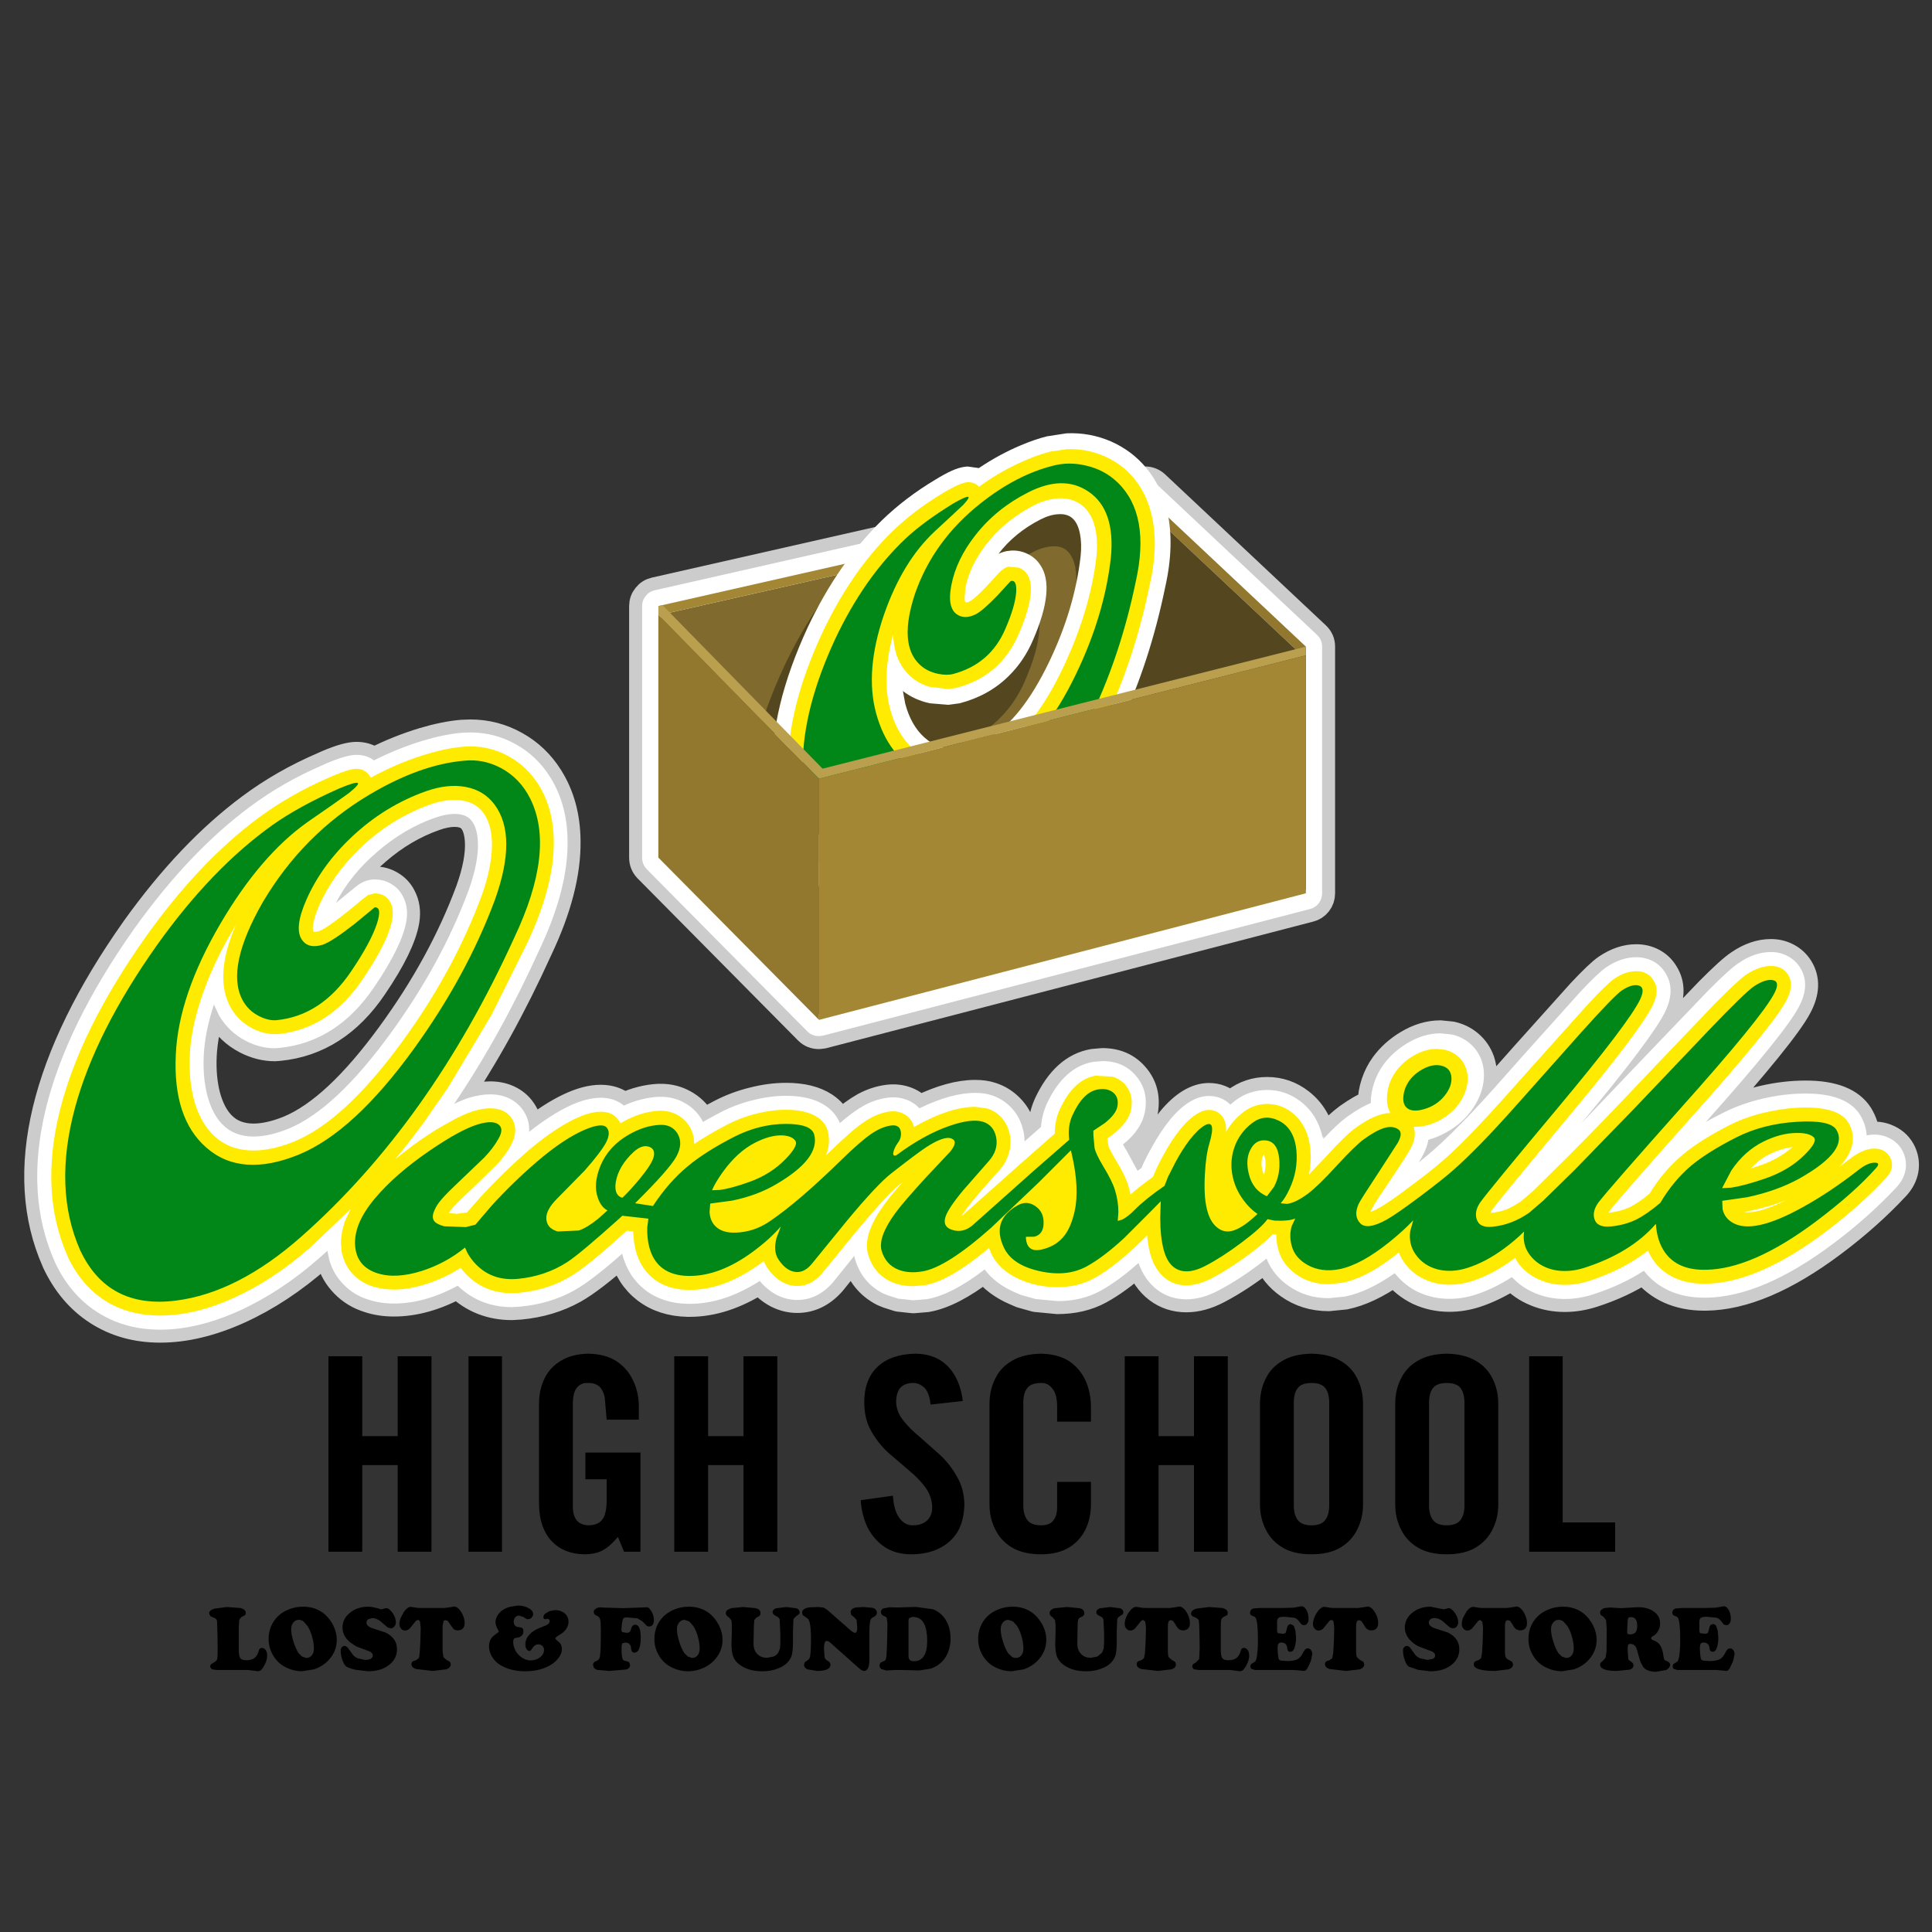 <?xml version="1.0" encoding="UTF-8" standalone="no"?>
<svg xmlns:xlink="http://www.w3.org/1999/xlink" height="300.0px" width="300.0px" xmlns="http://www.w3.org/2000/svg">
  <rect width="100%" height="100%" fill="#333333" stroke="none"/>
  <g transform="matrix(1.0, 0.0, 0.0, 1.0, 0.0, 0.0)">
    <use height="192.0" transform="matrix(0.504, 0.0, 0.0, 0.504, 3.763, 111.718)" width="583.75" xlink:href="#sprite0"/>
    <use height="20.4" transform="matrix(0.504, 0.0, 0.0, 0.504, 32.464, 249.309)" width="470.0" xlink:href="#sprite2"/>
    <use height="31.15" transform="matrix(1.0, 0.0, 0.0, 1.0, 51.0, 210.2)" width="199.8" xlink:href="#shape4"/>
    <use height="189.9" transform="matrix(0.504, 0.0, 0.0, 0.504, 97.692, 67.192)" width="217.5" xlink:href="#sprite3"/>
  </g>
  <defs>
    <g id="sprite0" transform="matrix(1.0, 0.0, 0.0, 1.0, 291.85, 96.0)">
      <use height="192.0" transform="matrix(1.0, 0.0, 0.0, 1.0, -291.85, -96.0)" width="583.75" xlink:href="#shape0"/>
      <use height="184.0" transform="matrix(1.0, 0.0, 0.0, 1.0, -287.85, -92.0)" width="575.75" xlink:href="#sprite1"/>
      <use height="175.35" transform="matrix(1.0, 0.0, 0.0, 1.0, -283.5, -87.7)" width="567.1" xlink:href="#shape2"/>
    </g>
    <g id="shape0" transform="matrix(1.0, 0.0, 0.0, 1.0, 291.85, 96.0)">
      <path d="M-165.2 -65.75 Q-174.8 -62.4 -183.05 -55.25 -191.3 -48.2 -195.85 -39.45 L-190.15 -44.1 Q-187.35 -46.55 -184.35 -46.7 L-183.75 -46.7 Q-181.05 -46.7 -178.75 -45.3 -176.45 -43.95 -175.2 -41.55 -173.4 -38.2 -174.1 -33.95 -175.4 -26.25 -184.0 -13.6 -195.5 3.45 -213.3 5.2 L-214.65 5.3 Q-219.15 5.3 -223.55 3.05 -228.85 0.3 -231.85 -4.85 L-233.4 -8.2 Q-236.2 0.3 -236.55 7.65 -236.85 14.5 -235.4 20.0 -233.9 25.5 -230.95 28.6 -227.25 32.5 -221.2 32.5 -216.4 32.5 -210.35 30.05 -196.05 24.1 -179.2 1.0 -163.4 -20.6 -154.95 -43.35 -151.7 -52.4 -152.1 -58.65 -152.35 -62.45 -153.8 -64.5 -155.4 -66.9 -159.3 -66.9 -161.9 -66.9 -165.2 -65.75 M187.45 -11.95 Q193.1 -18.0 195.55 -19.65 200.15 -22.75 204.8 -22.75 207.65 -22.75 210.0 -21.5 212.35 -20.25 213.75 -17.95 217.0 -12.85 213.75 -6.05 210.0 1.85 187.9 28.4 L207.5 7.85 227.05 -12.55 Q233.65 -19.2 236.35 -20.95 241.3 -24.35 246.3 -24.35 249.15 -24.35 251.55 -23.05 253.95 -21.75 255.35 -19.45 258.55 -14.2 254.85 -7.35 250.5 0.85 226.25 28.0 228.35 26.8 231.75 25.1 237.2 22.35 243.85 20.8 250.55 19.25 257.0 19.25 269.6 19.25 273.75 25.8 275.6 28.85 275.8 32.15 279.5 31.4 282.6 32.9 285.7 34.35 287.1 37.45 288.25 40.1 287.75 42.9 287.2 45.7 285.1 48.0 276.45 57.3 265.35 65.6 243.5 81.95 226.25 82.15 L225.75 82.15 Q219.75 82.15 214.95 80.0 210.25 77.85 207.15 73.85 200.4 78.25 191.6 81.1 187.1 82.55 182.8 82.55 178.0 82.55 173.75 80.8 169.5 79.05 166.5 75.8 160.95 79.35 155.5 81.15 151.4 82.5 147.25 82.5 142.15 82.5 137.7 80.45 133.35 78.35 130.4 74.6 122.2 80.35 115.1 81.8 L110.05 82.3 Q103.0 82.3 97.6 78.45 92.85 75.1 90.9 70.1 83.3 76.15 76.05 79.95 70.95 82.65 66.2 82.65 61.1 82.65 57.2 79.7 53.35 76.75 51.45 71.45 45.05 77.15 39.5 80.15 33.85 83.2 26.45 83.2 L19.7 82.55 15.25 81.3 13.4 80.5 Q7.35 77.9 4.05 73.45 -6.15 81.3 -13.75 82.6 L-17.95 82.95 -22.55 82.45 -25.7 81.45 -27.3 80.8 Q-33.85 77.45 -35.95 70.05 L-36.15 69.3 -42.8 77.55 Q-47.5 82.85 -53.7 82.85 -56.9 82.85 -59.9 81.35 -62.9 79.8 -65.25 77.0 -76.25 84.05 -86.85 84.05 L-87.4 84.05 Q-95.15 83.9 -100.5 79.8 -105.8 75.7 -107.65 68.6 -116.7 76.65 -122.3 79.85 -129.8 84.05 -139.05 84.9 L-141.6 85.05 Q-151.45 85.05 -158.3 78.45 -168.4 83.95 -177.95 83.95 -182.2 83.95 -185.8 82.75 -190.3 81.35 -193.45 78.1 -196.6 74.9 -197.85 70.55 L-198.45 67.7 -200.8 69.8 Q-212.75 80.35 -225.65 86.2 -238.5 92.0 -249.95 92.0 -260.95 92.0 -269.35 86.6 -277.75 81.2 -282.45 71.1 L-282.5 70.95 Q-291.55 50.5 -285.3 24.35 -279.0 -1.75 -257.95 -31.55 -241.0 -55.25 -222.25 -69.15 -212.05 -76.75 -199.65 -82.05 L-198.45 -82.6 -198.3 -82.65 Q-192.5 -85.1 -189.5 -85.1 -186.4 -85.1 -184.1 -83.4 -176.55 -87.2 -168.9 -89.5 -162.35 -91.45 -157.05 -91.9 L-154.4 -92.0 Q-146.9 -92.0 -140.4 -88.35 -133.9 -84.75 -129.85 -78.3 -124.55 -69.9 -124.45 -58.6 -124.25 -43.7 -133.15 -25.0 -145.0 1.15 -159.4 22.45 -156.7 21.15 -154.8 20.55 -151.25 19.5 -148.3 19.5 -144.8 19.5 -142.05 20.95 -139.3 22.4 -137.75 25.05 -136.1 27.75 -136.3 31.05 -122.95 20.55 -114.25 20.55 -110.0 20.55 -107.1 22.95 -101.65 20.5 -96.35 20.25 L-95.7 20.25 Q-91.75 20.25 -88.45 22.1 -85.1 23.95 -83.15 27.2 L-82.75 28.0 Q-79.7 26.25 -77.35 25.05 -72.65 22.6 -67.35 21.3 -62.05 19.95 -57.15 19.95 -49.65 19.95 -45.15 22.9 -41.95 25.0 -40.55 28.35 -36.4 24.75 -33.15 22.95 -29.65 21.05 -25.95 20.55 -23.05 20.15 -20.45 21.0 -17.85 21.85 -16.05 23.8 -6.3 19.05 1.1 19.05 4.0 19.05 6.1 19.75 9.6 20.85 12.2 23.55 14.75 26.2 15.75 29.9 16.35 31.95 16.35 34.0 L21.4 29.55 Q21.7 25.7 23.25 22.3 28.55 11.05 37.45 9.5 L40.35 9.25 Q46.9 9.25 50.75 13.9 54.55 18.4 53.45 24.75 52.45 30.35 46.65 34.95 L47.95 37.15 51.15 43.05 52.35 42.2 Q53.15 40.15 55.35 36.15 61.2 25.45 67.25 21.8 70.25 20.0 73.15 20.0 77.0 20.0 79.75 22.65 L81.2 21.45 Q85.6 18.15 91.1 18.15 96.8 18.15 101.4 21.7 106.6 25.7 108.2 32.8 L108.4 32.5 108.4 33.25 Q112.6 28.7 115.8 26.35 120.05 23.35 123.0 22.2 123.0 19.1 124.05 15.95 125.1 12.85 126.85 10.45 129.75 6.45 134.25 3.75 139.3 0.7 144.45 0.7 L147.95 1.05 Q151.25 1.8 153.65 3.9 156.05 6.0 157.15 9.05 158.45 12.9 157.45 17.25 156.4 21.6 153.25 25.45 151.0 28.25 147.65 30.4 144.35 32.5 140.75 33.5 140.3 36.45 137.8 40.45 146.75 33.55 160.85 17.8 L170.35 7.1 187.45 -11.95" fill="#cccccc" fill-rule="evenodd" stroke="none"/>
      <path d="M187.45 -11.95 L170.35 7.1 160.85 17.8 Q146.75 33.55 137.8 40.45 140.3 36.45 140.75 33.5 144.35 32.5 147.65 30.4 151.0 28.25 153.25 25.45 156.4 21.6 157.45 17.25 158.45 12.9 157.15 9.05 156.05 6.0 153.65 3.9 151.25 1.8 147.95 1.05 L144.45 0.7 Q139.3 0.7 134.25 3.75 129.75 6.45 126.85 10.45 125.1 12.85 124.05 15.95 123.0 19.1 123.0 22.2 120.05 23.35 115.8 26.35 112.6 28.7 108.4 33.25 L108.4 32.5 108.2 32.8 Q106.6 25.7 101.4 21.7 96.8 18.15 91.1 18.15 85.6 18.15 81.2 21.45 L79.75 22.65 Q77.0 20.0 73.15 20.0 70.25 20.0 67.25 21.8 61.2 25.45 55.35 36.15 53.15 40.15 52.35 42.2 L51.15 43.05 47.95 37.15 46.65 34.95 Q52.45 30.35 53.45 24.75 54.55 18.4 50.75 13.9 46.9 9.25 40.35 9.25 L37.45 9.5 Q28.55 11.05 23.25 22.3 21.7 25.7 21.4 29.55 L16.35 34.0 Q16.35 31.95 15.75 29.9 14.75 26.2 12.2 23.55 9.6 20.85 6.1 19.75 4.0 19.05 1.1 19.05 -6.3 19.05 -16.05 23.8 -17.85 21.85 -20.45 21.0 -23.05 20.15 -25.95 20.55 -29.65 21.05 -33.15 22.95 -36.4 24.75 -40.55 28.35 -41.95 25.0 -45.15 22.9 -49.65 19.95 -57.15 19.95 -62.05 19.95 -67.35 21.3 -72.65 22.6 -77.35 25.05 -79.7 26.25 -82.75 28.0 L-83.15 27.2 Q-85.1 23.95 -88.45 22.1 -91.75 20.25 -95.7 20.25 L-96.35 20.25 Q-101.65 20.5 -107.1 22.95 -110.0 20.55 -114.25 20.55 -122.95 20.55 -136.3 31.05 -136.1 27.75 -137.75 25.05 -139.3 22.4 -142.05 20.95 -144.8 19.5 -148.3 19.5 -151.25 19.5 -154.8 20.55 -156.7 21.15 -159.4 22.45 -145.0 1.15 -133.15 -25.0 -124.25 -43.7 -124.45 -58.6 -124.55 -69.9 -129.85 -78.3 -133.9 -84.75 -140.4 -88.35 -146.9 -92.0 -154.4 -92.0 L-157.05 -91.9 Q-162.35 -91.45 -168.9 -89.5 -176.55 -87.2 -184.1 -83.4 -186.4 -85.1 -189.5 -85.1 -192.5 -85.1 -198.3 -82.65 L-198.45 -82.6 -199.65 -82.05 Q-212.05 -76.75 -222.25 -69.15 -241.0 -55.25 -257.95 -31.55 -279.0 -1.75 -285.3 24.35 -291.55 50.5 -282.5 70.95 L-282.45 71.1 Q-277.75 81.2 -269.35 86.6 -260.95 92.0 -249.95 92.0 -238.5 92.0 -225.65 86.2 -212.75 80.35 -200.8 69.8 L-198.45 67.7 -197.85 70.55 Q-196.6 74.9 -193.45 78.1 -190.3 81.35 -185.8 82.75 -182.2 83.95 -177.95 83.95 -168.4 83.95 -158.3 78.45 -151.45 85.05 -141.6 85.05 L-139.05 84.9 Q-129.8 84.05 -122.3 79.85 -116.7 76.65 -107.65 68.6 -105.8 75.7 -100.5 79.8 -95.15 83.9 -87.4 84.05 L-86.85 84.05 Q-76.25 84.05 -65.25 77.0 -62.9 79.8 -59.9 81.35 -56.9 82.85 -53.7 82.85 -47.5 82.85 -42.8 77.55 L-36.15 69.3 -35.95 70.05 Q-33.85 77.45 -27.3 80.8 L-25.7 81.45 -22.55 82.45 -17.95 82.95 -13.75 82.6 Q-6.15 81.3 4.05 73.45 7.35 77.9 13.4 80.5 L15.25 81.3 19.7 82.55 26.45 83.2 Q33.85 83.2 39.5 80.15 45.05 77.15 51.45 71.45 53.35 76.75 57.2 79.7 61.1 82.65 66.2 82.65 70.95 82.65 76.05 79.95 83.3 76.15 90.9 70.1 92.85 75.1 97.6 78.45 103.0 82.3 110.05 82.3 L115.1 81.8 Q122.2 80.35 130.4 74.6 133.35 78.35 137.7 80.45 142.15 82.5 147.25 82.5 151.4 82.5 155.5 81.15 160.95 79.35 166.5 75.8 169.5 79.05 173.75 80.8 178.0 82.55 182.8 82.55 187.1 82.55 191.6 81.1 200.4 78.25 207.15 73.85 210.25 77.85 214.95 80.0 219.75 82.15 225.75 82.15 L226.25 82.15 Q243.5 81.95 265.35 65.6 276.45 57.3 285.1 48.0 287.2 45.7 287.75 42.9 288.25 40.1 287.1 37.45 285.7 34.35 282.6 32.9 279.5 31.4 275.8 32.15 275.6 28.85 273.75 25.8 269.6 19.25 257.0 19.25 250.55 19.25 243.85 20.8 237.2 22.35 231.75 25.1 228.35 26.8 226.25 28.0 250.5 0.85 254.85 -7.35 258.55 -14.2 255.35 -19.45 253.95 -21.75 251.55 -23.05 249.15 -24.35 246.3 -24.35 241.3 -24.35 236.35 -20.95 233.65 -19.2 227.05 -12.55 L207.5 7.85 187.9 28.4 Q210.0 1.85 213.75 -6.05 217.0 -12.85 213.75 -17.95 212.35 -20.25 210.0 -21.5 207.65 -22.75 204.8 -22.75 200.15 -22.75 195.55 -19.65 193.1 -18.0 187.45 -11.95 M-165.2 -65.75 Q-161.9 -66.9 -159.3 -66.9 -155.4 -66.9 -153.8 -64.5 -152.35 -62.45 -152.1 -58.65 -151.7 -52.4 -154.95 -43.35 -163.4 -20.6 -179.2 1.0 -196.05 24.1 -210.35 30.05 -216.4 32.5 -221.2 32.5 -227.25 32.5 -230.95 28.6 -233.9 25.5 -235.4 20.0 -236.85 14.5 -236.55 7.65 -236.2 0.3 -233.4 -8.2 L-231.85 -4.85 Q-228.85 0.3 -223.55 3.05 -219.15 5.3 -214.65 5.3 L-213.3 5.2 Q-195.5 3.45 -184.0 -13.6 -175.4 -26.25 -174.1 -33.95 -173.4 -38.2 -175.2 -41.55 -176.45 -43.95 -178.75 -45.3 -181.05 -46.7 -183.75 -46.7 L-184.35 -46.7 Q-187.35 -46.55 -190.15 -44.1 L-195.85 -39.45 Q-191.3 -48.2 -183.05 -55.25 -174.8 -62.4 -165.2 -65.75" fill="none" stroke="#cccccc" stroke-linecap="round" stroke-linejoin="round" stroke-width="8.0"/>
    </g>
    <g id="sprite1" transform="matrix(1.0, 0.0, 0.0, 1.0, 287.85, 92.0)">
      <use height="184.0" transform="matrix(1.0, 0.0, 0.0, 1.0, -287.85, -92.0)" width="575.75" xlink:href="#shape1"/>
    </g>
    <g id="shape1" transform="matrix(1.0, 0.0, 0.0, 1.0, 287.85, 92.0)">
      <path d="M-165.2 -65.75 Q-174.8 -62.4 -183.05 -55.25 -191.3 -48.2 -195.85 -39.45 L-190.15 -44.1 Q-187.35 -46.55 -184.35 -46.7 L-183.75 -46.7 Q-181.05 -46.7 -178.75 -45.3 -176.45 -43.95 -175.2 -41.55 -173.4 -38.2 -174.1 -33.95 -175.4 -26.25 -184.0 -13.6 -195.5 3.45 -213.3 5.2 L-214.65 5.3 Q-219.15 5.3 -223.55 3.05 -228.85 0.3 -231.85 -4.85 L-233.4 -8.2 Q-236.2 0.3 -236.55 7.65 -236.85 14.5 -235.4 20.0 -233.9 25.5 -230.95 28.6 -227.25 32.5 -221.2 32.5 -216.4 32.5 -210.35 30.05 -196.05 24.1 -179.2 1.0 -163.4 -20.6 -154.95 -43.35 -151.7 -52.4 -152.1 -58.65 -152.35 -62.45 -153.8 -64.5 -155.4 -66.9 -159.3 -66.9 -161.9 -66.9 -165.2 -65.75 M187.45 -11.95 Q193.1 -18.0 195.55 -19.65 200.15 -22.75 204.8 -22.75 207.65 -22.75 210.0 -21.5 212.35 -20.25 213.75 -17.95 217.0 -12.85 213.75 -6.05 210.0 1.85 187.9 28.4 L207.5 7.85 227.05 -12.55 Q233.65 -19.2 236.35 -20.95 241.3 -24.35 246.3 -24.35 249.15 -24.35 251.55 -23.05 253.95 -21.75 255.35 -19.45 258.55 -14.2 254.85 -7.35 250.5 0.85 226.25 28.0 228.35 26.8 231.75 25.1 237.2 22.35 243.85 20.8 250.55 19.25 257.0 19.25 269.6 19.25 273.75 25.8 275.6 28.85 275.8 32.15 279.5 31.4 282.6 32.9 285.7 34.35 287.1 37.45 288.25 40.1 287.75 42.9 287.2 45.7 285.1 48.0 276.45 57.3 265.35 65.6 243.5 81.95 226.25 82.15 L225.75 82.15 Q219.75 82.15 214.95 80.0 210.25 77.85 207.15 73.85 200.4 78.25 191.6 81.1 187.1 82.55 182.8 82.55 178.0 82.55 173.75 80.8 169.5 79.05 166.5 75.8 160.95 79.35 155.5 81.15 151.4 82.5 147.25 82.5 142.15 82.5 137.7 80.45 133.35 78.35 130.4 74.6 122.2 80.35 115.1 81.8 L110.05 82.3 Q103.0 82.3 97.6 78.45 92.85 75.1 90.9 70.1 83.3 76.15 76.05 79.95 70.95 82.65 66.2 82.65 61.1 82.65 57.2 79.7 53.35 76.75 51.45 71.45 45.05 77.15 39.5 80.15 33.85 83.2 26.45 83.2 L19.7 82.55 15.25 81.3 13.4 80.5 Q7.35 77.9 4.05 73.45 -6.15 81.3 -13.75 82.6 L-17.95 82.95 -22.55 82.45 -25.7 81.45 -27.3 80.8 Q-33.85 77.45 -35.95 70.05 L-36.15 69.3 -42.8 77.55 Q-47.5 82.85 -53.7 82.85 -56.9 82.85 -59.9 81.35 -62.9 79.8 -65.25 77.0 -76.25 84.05 -86.85 84.05 L-87.4 84.05 Q-95.15 83.9 -100.5 79.8 -105.8 75.7 -107.65 68.6 -116.7 76.65 -122.3 79.85 -129.8 84.05 -139.05 84.9 L-141.6 85.05 Q-151.45 85.05 -158.3 78.45 -168.4 83.95 -177.95 83.95 -182.2 83.95 -185.8 82.75 -190.3 81.35 -193.45 78.1 -196.6 74.9 -197.85 70.55 L-198.45 67.7 -200.8 69.8 Q-212.75 80.35 -225.65 86.2 -238.5 92.0 -249.95 92.0 -260.95 92.0 -269.35 86.6 -277.75 81.2 -282.45 71.1 L-282.5 70.95 Q-291.55 50.5 -285.3 24.35 -279.0 -1.75 -257.95 -31.55 -241.0 -55.25 -222.25 -69.15 -212.05 -76.75 -199.65 -82.05 L-198.45 -82.6 -198.3 -82.65 Q-192.5 -85.1 -189.5 -85.1 -186.4 -85.1 -184.1 -83.4 -176.55 -87.2 -168.9 -89.5 -162.35 -91.45 -157.05 -91.9 L-154.4 -92.0 Q-146.9 -92.0 -140.4 -88.35 -133.9 -84.75 -129.85 -78.3 -124.55 -69.9 -124.45 -58.6 -124.25 -43.7 -133.15 -25.0 -145.0 1.15 -159.4 22.45 -156.7 21.15 -154.8 20.55 -151.25 19.5 -148.3 19.5 -144.8 19.5 -142.05 20.95 -139.3 22.4 -137.75 25.05 -136.1 27.75 -136.3 31.05 -122.95 20.55 -114.25 20.55 -110.0 20.55 -107.1 22.95 -101.65 20.5 -96.35 20.25 L-95.7 20.25 Q-91.75 20.25 -88.45 22.1 -85.1 23.95 -83.15 27.2 L-82.75 28.0 Q-79.7 26.25 -77.35 25.05 -72.65 22.6 -67.35 21.3 -62.05 19.95 -57.15 19.95 -49.65 19.95 -45.15 22.9 -41.95 25.0 -40.55 28.35 -36.4 24.75 -33.15 22.95 -29.65 21.05 -25.95 20.55 -23.05 20.15 -20.45 21.0 -17.85 21.85 -16.05 23.8 -6.3 19.05 1.1 19.05 4.0 19.05 6.1 19.75 9.6 20.85 12.2 23.55 14.75 26.2 15.75 29.9 16.35 31.95 16.35 34.0 L21.4 29.55 Q21.7 25.7 23.25 22.3 28.55 11.05 37.45 9.5 L40.35 9.25 Q46.9 9.25 50.75 13.9 54.55 18.4 53.45 24.75 52.45 30.35 46.65 34.95 L47.95 37.15 51.15 43.05 52.35 42.2 Q53.15 40.15 55.35 36.15 61.2 25.45 67.25 21.8 70.25 20.0 73.15 20.0 77.0 20.0 79.75 22.65 L81.2 21.45 Q85.6 18.15 91.1 18.15 96.8 18.15 101.4 21.7 106.6 25.7 108.2 32.8 L108.4 32.5 108.4 33.25 Q112.6 28.7 115.8 26.35 120.05 23.35 123.0 22.2 123.0 19.1 124.05 15.95 125.1 12.85 126.85 10.45 129.75 6.45 134.25 3.75 139.3 0.7 144.45 0.7 L147.95 1.05 Q151.25 1.8 153.65 3.9 156.05 6.0 157.15 9.05 158.45 12.9 157.45 17.25 156.4 21.6 153.25 25.45 151.0 28.25 147.65 30.4 144.35 32.5 140.75 33.5 140.3 36.45 137.8 40.45 146.75 33.55 160.85 17.8 L170.35 7.1 187.45 -11.95" fill="#ffffff" fill-rule="evenodd" stroke="none"/>
    </g>
    <g id="shape2" transform="matrix(1.0, 0.0, 0.0, 1.0, 283.5, 87.7)">
      <path d="M-166.65 -69.85 Q-179.1 -65.4 -188.75 -55.95 -196.85 -48.0 -200.95 -38.75 -202.6 -35.0 -202.9 -32.5 -203.0 -31.15 -202.75 -30.6 L-202.3 -30.55 -201.1 -30.75 Q-198.1 -31.8 -187.4 -40.8 L-185.9 -41.9 -184.1 -42.4 -183.75 -42.4 Q-180.5 -42.4 -179.0 -39.55 -175.75 -33.45 -187.55 -16.0 -197.85 -0.65 -213.7 0.95 L-214.65 0.95 Q-218.25 0.95 -221.8 -0.95 -225.85 -3.15 -228.1 -7.0 -233.6 -16.5 -226.7 -32.6 -232.85 -22.5 -236.5 -12.45 -240.45 -1.6 -240.85 7.45 -241.2 15.25 -239.45 21.55 -237.7 27.75 -234.05 31.6 -229.05 36.8 -221.2 36.8 -215.55 36.8 -208.7 34.05 -193.25 27.65 -175.75 3.75 -159.6 -18.25 -150.85 -41.9 -147.95 -50.1 -147.75 -56.7 -147.6 -63.25 -150.25 -67.0 -153.15 -71.2 -159.3 -71.2 -162.75 -71.2 -166.65 -69.85 M90.55 39.8 L90.15 38.1 Q89.85 38.3 89.7 38.65 89.4 39.25 89.35 40.65 89.35 42.4 89.9 43.85 L90.1 44.35 Q90.75 42.15 90.55 39.8 M238.0 55.75 L239.1 55.85 Q243.4 55.85 251.0 52.1 245.05 54.45 238.0 55.75 M243.1 41.35 Q248.75 39.4 252.95 35.75 249.55 36.15 245.95 37.9 242.65 39.55 240.1 42.35 L243.1 41.35 M189.6 -7.9 Q195.75 -14.55 197.95 -16.05 201.4 -18.45 204.8 -18.45 208.4 -18.45 210.1 -15.65 212.15 -12.55 209.85 -7.9 206.3 -0.4 183.9 26.45 163.1 51.4 160.3 55.2 L159.9 56.0 160.05 56.0 Q162.6 55.8 164.8 54.95 166.9 54.1 169.3 52.45 L173.1 49.2 177.65 44.7 Q188.7 33.9 201.3 20.65 L210.65 10.8 228.95 -8.35 Q236.25 -15.75 238.7 -17.4 242.75 -20.05 246.3 -20.05 249.95 -20.05 251.65 -17.25 253.5 -14.05 251.05 -9.4 246.95 -1.6 222.15 26.15 199.9 51.1 196.65 55.35 L196.3 55.95 196.6 55.95 Q200.0 55.55 202.6 54.35 205.3 53.1 208.9 50.1 213.35 42.75 219.6 37.7 224.75 33.45 233.7 28.9 239.15 26.15 246.0 24.75 251.75 23.55 257.0 23.55 267.2 23.55 270.1 28.1 272.25 31.65 271.2 35.5 270.35 38.75 267.3 41.9 L270.55 39.45 Q274.65 36.2 278.25 36.2 279.9 36.2 281.25 37.0 282.5 37.8 283.15 39.2 284.5 42.25 281.9 45.1 274.3 53.35 263.65 61.5 242.35 77.65 226.2 77.85 L225.75 77.85 Q219.5 77.85 215.0 75.2 210.6 72.6 208.4 67.65 200.8 73.6 190.25 77.0 186.5 78.2 182.8 78.2 178.4 78.2 174.6 76.45 170.85 74.7 168.45 71.5 L167.45 69.9 Q160.85 74.9 154.15 77.05 150.8 78.15 147.25 78.15 142.85 78.15 139.2 76.3 135.5 74.5 133.2 71.15 132.3 69.85 131.65 68.2 122.2 75.95 114.25 77.55 L110.05 78.0 Q104.1 78.0 99.75 74.75 95.85 71.85 94.65 67.75 93.9 65.45 93.9 62.7 L93.15 62.7 92.8 62.65 Q89.55 65.95 83.95 69.95 78.55 73.8 74.05 76.15 69.8 78.35 66.2 78.35 62.1 78.35 59.2 75.75 56.25 73.15 55.0 68.4 54.35 65.8 54.1 62.95 44.7 72.45 37.45 76.35 32.65 78.9 26.45 78.9 20.1 78.9 14.6 76.4 8.4 73.55 6.05 68.5 L5.4 66.85 Q-6.95 77.15 -14.45 78.3 L-17.95 78.6 Q-23.25 78.6 -26.85 76.05 -30.5 73.5 -31.85 68.85 -33.2 64.1 -29.6 57.65 -27.05 53.0 -21.25 46.6 L-22.0 47.15 Q-27.15 51.2 -42.1 69.85 L-46.1 74.7 Q-49.4 78.55 -53.7 78.55 -56.35 78.55 -58.85 77.0 -61.3 75.45 -63.15 72.6 L-64.05 70.9 Q-75.65 79.75 -86.85 79.75 L-87.3 79.75 Q-94.75 79.6 -99.2 75.2 -103.65 70.8 -104.15 63.15 L-104.25 61.75 -106.2 61.5 -107.25 62.45 Q-118.2 72.35 -123.05 75.3 -130.25 79.8 -139.45 80.65 L-141.6 80.75 Q-151.4 80.75 -157.4 72.95 -162.3 76.1 -167.75 77.85 -173.2 79.65 -177.95 79.65 -181.35 79.65 -184.45 78.7 -188.0 77.55 -190.35 75.15 -192.75 72.75 -193.7 69.4 L-194.05 68.0 -194.25 65.5 -194.25 64.8 -194.25 64.35 -193.9 61.6 -193.8 61.25 -193.1 58.7 -193.05 58.6 -191.3 54.85 -203.65 66.6 Q-215.05 76.65 -227.15 82.15 -239.25 87.65 -249.95 87.65 -259.75 87.65 -267.05 83.0 -274.35 78.3 -278.55 69.3 L-278.55 69.2 Q-287.1 49.85 -280.95 24.8 -274.8 -0.2 -254.4 -29.05 -237.95 -52.1 -219.8 -65.6 -209.95 -72.9 -197.95 -78.1 L-196.7 -78.65 Q-191.6 -80.8 -189.5 -80.8 -188.0 -80.8 -186.85 -80.05 -185.65 -79.3 -185.1 -78.05 -177.2 -82.4 -169.05 -84.95 -162.15 -87.15 -156.6 -87.6 L-154.4 -87.7 Q-148.05 -87.7 -142.5 -84.6 -136.95 -81.5 -133.45 -76.0 -128.7 -68.45 -128.7 -58.0 -128.7 -44.3 -137.05 -26.75 L-147.95 -4.85 -161.3 17.45 -168.8 28.25 -169.1 28.65 Q-173.95 35.2 -177.5 39.4 L-175.85 38.1 -175.8 38.05 -172.5 35.55 -172.4 35.45 -169.1 33.1 -169.0 33.05 -167.45 32.0 -167.35 31.95 -165.75 30.9 -165.7 30.85 -164.25 30.0 -164.05 29.85 -158.3 26.65 -158.0 26.55 -157.05 26.1 -156.8 25.95 -155.7 25.5 -155.5 25.4 -153.55 24.7 Q-150.6 23.8 -148.3 23.8 -143.5 23.8 -141.45 27.2 -139.45 30.8 -142.0 35.35 -143.7 38.45 -146.2 41.1 L-153.8 48.5 -156.5 51.05 Q-160.15 54.5 -161.05 56.05 L-158.65 56.3 -155.45 55.9 -151.05 50.9 Q-144.0 43.3 -136.7 36.95 -129.95 31.2 -124.05 28.0 -118.2 24.85 -114.25 24.85 -110.6 24.85 -108.85 27.3 -108.35 27.9 -108.15 28.4 -102.05 24.8 -96.15 24.55 L-95.7 24.55 Q-92.95 24.55 -90.6 25.85 -88.25 27.15 -86.85 29.45 -85.45 31.8 -85.45 34.8 -81.55 32.15 -75.35 28.85 -71.1 26.65 -66.35 25.45 -61.55 24.25 -57.15 24.25 -51.8 24.25 -48.4 26.0 -45.05 27.75 -44.25 30.9 -43.35 34.65 -44.85 38.3 L-43.1 36.65 Q-36.65 30.35 -32.85 27.85 -29.1 25.35 -25.35 24.8 -23.0 24.5 -21.1 25.4 -19.15 26.35 -18.2 28.2 L-17.7 29.55 Q-6.8 23.35 1.1 23.35 L4.8 23.85 Q7.3 24.6 9.1 26.5 10.9 28.45 11.6 31.05 12.45 34.1 11.6 37.3 10.8 40.45 8.45 43.05 L7.2 44.45 Q-0.75 53.15 -3.1 57.0 L-2.55 56.6 16.05 40.05 25.65 31.6 Q25.65 27.45 27.2 24.15 31.4 14.95 38.2 13.75 L43.45 14.05 Q45.9 14.8 47.45 16.65 49.95 19.7 49.2 24.0 48.3 28.75 41.9 33.05 L42.15 35.25 Q42.25 35.95 44.25 39.4 47.3 44.25 48.35 47.75 L49.0 50.35 Q51.65 47.95 55.9 44.95 57.1 41.9 59.1 38.25 64.4 28.55 69.5 25.5 71.4 24.3 73.15 24.3 75.7 24.3 77.3 26.35 78.65 28.25 78.4 31.15 80.45 27.45 83.85 24.9 87.1 22.45 91.1 22.45 95.9 22.45 99.6 25.85 103.75 29.7 104.4 36.4 104.75 40.45 103.95 44.2 L109.45 38.45 Q115.2 32.1 118.3 29.85 124.65 25.25 129.05 25.25 127.65 22.75 128.1 19.2 128.55 15.45 130.75 12.45 132.8 9.6 136.0 7.7 139.65 5.5 143.3 5.5 L145.8 5.75 Q148.15 6.3 149.9 7.8 151.6 9.3 152.35 11.5 153.3 14.2 152.55 17.3 151.8 20.4 149.6 23.15 147.3 25.95 143.75 27.75 140.2 29.5 136.8 29.5 L136.2 29.5 136.45 30.45 Q136.95 32.8 135.55 35.65 134.65 37.55 131.15 42.75 L127.05 48.9 Q123.5 54.05 122.9 55.7 126.05 54.8 134.95 48.0 L137.1 46.4 Q142.7 42.25 147.0 38.35 153.95 31.95 164.05 20.65 L173.6 9.95 189.6 -7.9" fill="#ffeb00" fill-rule="evenodd" stroke="none"/>
      <path d="M-104.05 37.2 Q-108.75 41.55 -109.6 46.55 -109.95 48.75 -109.25 50.1 -108.6 51.15 -107.55 51.35 -104.8 48.7 -102.0 45.25 -98.5 40.95 -97.95 38.85 -97.3 36.35 -99.35 35.65 -101.5 34.9 -104.05 37.2 M-77.6 48.95 Q-74.05 48.5 -68.35 46.45 -61.8 44.1 -57.25 39.4 -53.3 35.3 -54.25 33.85 -55.2 32.35 -58.15 32.15 -61.9 31.95 -66.7 34.4 -72.15 37.2 -76.6 43.4 -78.85 46.5 -79.95 49.05 L-77.6 48.95 M-168.05 -73.9 Q-180.75 -69.4 -190.9 -59.85 -200.25 -51.05 -204.9 -40.5 -208.85 -31.55 -206.2 -28.0 -204.15 -25.2 -199.75 -26.65 -196.95 -27.65 -190.15 -32.95 L-183.9 -38.1 Q-181.5 -38.3 -183.2 -33.05 -185.1 -27.3 -191.1 -18.45 -200.35 -4.7 -214.15 -3.35 -216.5 -3.15 -219.3 -4.5 -222.9 -6.25 -224.7 -9.75 -229.8 -19.75 -218.3 -39.8 -205.9 -60.7 -185.55 -72.8 -169.85 -82.15 -156.25 -83.3 -150.4 -83.9 -145.0 -81.05 -139.1 -77.9 -135.95 -71.6 -128.05 -55.75 -140.95 -28.6 -166.85 28.3 -206.5 63.35 -226.1 80.65 -245.15 83.05 -266.15 85.7 -274.65 67.45 -282.95 48.6 -276.2 23.6 -269.85 0.2 -250.9 -26.55 -234.1 -50.1 -215.4 -63.45 -207.3 -69.2 -194.9 -74.7 -184.9 -78.9 -191.85 -73.3 L-197.05 -69.6 -204.55 -64.4 Q-219.05 -54.15 -231.4 -33.1 -244.35 -11.0 -245.15 7.25 -246.1 26.85 -235.75 35.9 -225.0 45.35 -207.1 38.0 -190.25 31.0 -171.75 5.4 -155.5 -17.1 -146.85 -40.4 -139.75 -60.2 -147.0 -69.85 -150.25 -74.15 -155.8 -75.2 -161.35 -76.25 -168.05 -73.9 M94.8 39.35 Q94.3 34.1 90.75 33.7 87.45 33.3 85.8 36.8 84.4 39.7 85.4 43.85 86.55 48.95 91.0 50.9 L93.2 48.0 Q95.25 44.1 94.8 39.35 M147.85 14.2 Q148.1 17.05 145.7 20.0 143.25 23.0 139.3 24.1 135.2 25.25 133.65 23.15 132.8 21.95 133.1 19.65 133.45 17.35 134.8 15.4 136.4 13.15 139.0 11.75 142.05 10.05 144.7 10.65 147.6 11.3 147.85 14.2 M256.7 38.1 Q260.95 33.9 259.4 32.65 257.85 31.3 254.05 31.4 249.3 31.45 244.0 34.05 238.15 36.95 234.1 42.95 L231.25 48.4 234.05 48.25 Q238.05 47.65 244.5 45.45 252.0 42.85 256.7 38.1 M227.15 -0.25 Q238.4 -12.0 241.1 -13.8 244.6 -16.1 246.85 -15.7 249.3 -15.25 247.25 -11.45 243.25 -3.95 218.9 23.3 196.7 48.25 193.2 52.75 191.2 55.45 191.9 57.85 192.75 60.65 197.05 60.2 201.3 59.75 204.65 58.15 207.85 56.6 212.2 52.95 216.25 46.1 221.75 41.45 226.8 37.25 235.65 32.75 243.95 28.55 254.45 27.95 264.55 27.35 266.45 30.4 268.35 33.45 265.75 37.1 262.9 41.05 254.95 45.5 248.0 49.3 238.95 51.2 L231.3 52.3 231.4 54.85 Q232.0 57.65 234.6 59.1 240.85 62.7 255.95 54.35 264.5 49.65 273.2 42.85 276.1 40.55 278.2 40.55 280.2 40.5 278.7 42.2 271.9 49.85 260.25 58.6 240.55 73.4 226.15 73.55 217.55 73.7 213.65 68.2 211.2 64.75 210.85 59.4 203.15 68.3 188.95 72.9 183.85 74.55 179.25 73.55 174.6 72.45 171.95 68.9 169.65 65.8 170.25 61.75 167.4 64.6 163.95 67.1 158.35 71.2 152.85 72.95 148.0 74.5 143.7 73.45 139.2 72.3 136.75 68.7 134.65 65.65 135.15 61.7 L136.1 58.3 Q133.1 61.5 128.75 65.0 120.05 72.0 113.4 73.35 107.8 74.45 103.5 72.05 99.8 69.95 98.75 66.5 97.75 63.15 98.65 60.1 L99.75 57.75 Q97.75 58.6 93.35 58.4 L91.2 57.95 Q89.25 60.65 83.15 65.2 77.15 69.7 72.05 72.35 67.0 74.95 63.7 73.55 60.45 72.2 59.2 67.35 58.15 63.4 58.15 57.5 L58.3 52.45 55.0 55.8 47.0 63.8 Q40.55 69.75 35.4 72.55 29.25 75.85 20.9 73.95 12.45 72.05 9.95 66.65 6.05 58.3 14.2 53.7 17.05 52.1 19.7 53.95 22.4 55.8 22.2 59.5 22.05 62.65 19.4 63.35 L16.75 63.4 Q16.9 68.6 22.05 67.2 26.35 66.1 28.75 62.85 30.7 60.25 31.75 55.6 33.35 48.6 30.9 37.95 L30.6 36.75 20.65 46.7 6.05 60.6 Q-7.75 72.85 -15.15 74.05 -19.3 74.75 -22.45 73.55 -26.45 72.0 -27.7 67.65 -28.85 63.55 -23.6 56.25 -21.15 52.85 -13.9 44.95 L-6.6 37.2 Q-3.95 33.95 -6.2 33.1 -8.45 32.2 -14.05 35.85 -16.7 37.6 -24.6 43.75 -29.05 47.2 -38.3 58.35 L-49.35 71.9 Q-51.9 74.85 -54.9 74.1 -57.5 73.45 -59.55 70.25 -61.1 67.85 -60.1 63.8 L-58.75 60.2 Q-62.05 64.05 -67.25 67.9 -77.65 75.6 -87.25 75.45 -97.0 75.25 -99.3 66.5 -100.0 63.75 -99.9 60.5 L-99.55 57.8 -107.6 56.9 -108.55 57.8 Q-120.4 68.45 -124.5 71.15 -131.3 75.55 -139.8 76.35 -147.6 77.05 -152.6 71.95 -154.2 70.35 -155.3 68.35 L-156.05 66.7 Q-162.0 71.55 -169.35 73.9 -177.4 76.45 -183.1 74.6 -189.4 72.55 -189.9 66.2 -190.45 59.45 -183.8 51.55 -177.5 44.05 -166.8 36.75 -157.55 30.45 -152.25 28.8 -147.75 27.4 -145.85 28.7 -143.9 30.0 -145.75 33.2 -147.4 36.15 -150.15 39.0 L-159.5 47.95 Q-162.65 50.95 -164.05 52.8 -165.1 54.2 -165.7 55.8 -166.35 57.65 -165.4 58.7 -164.65 59.55 -162.45 60.15 L-155.8 60.4 -152.85 59.65 -147.85 53.8 Q-141.4 46.7 -133.9 40.25 -125.6 33.15 -119.15 30.4 -113.6 28.05 -112.3 29.85 -111.1 31.45 -112.6 34.35 -114.15 37.25 -119.2 43.0 L-127.65 51.6 Q-131.05 55.0 -131.0 57.65 -130.95 60.75 -127.5 61.75 L-121.0 61.45 Q-118.45 60.6 -115.05 57.85 L-112.15 55.25 Q-114.1 54.3 -115.1 51.45 -116.65 47.2 -114.3 41.45 -111.75 35.45 -105.65 31.95 -100.75 29.1 -95.95 28.9 -92.35 28.75 -90.6 31.55 -88.75 34.6 -90.9 38.6 -93.0 42.5 -103.65 53.05 L-98.15 53.9 Q-93.35 46.55 -87.35 41.6 -82.15 37.25 -73.35 32.7 -65.4 28.6 -57.15 28.6 -49.3 28.6 -48.45 31.95 -46.65 39.2 -59.85 47.0 -65.9 50.65 -73.8 52.25 L-80.5 53.15 -80.7 55.75 Q-80.55 58.75 -78.55 60.45 -76.1 62.55 -71.25 62.0 -66.25 61.5 -61.85 58.4 -53.15 52.45 -40.1 39.7 -34.15 33.9 -30.85 31.65 -27.7 29.5 -24.8 29.1 -22.2 28.75 -21.8 30.9 -21.45 32.8 -22.7 34.45 -23.8 36.0 -24.05 37.25 -24.4 38.65 -23.2 38.3 -14.75 32.0 -6.9 29.25 0.0 26.85 3.55 27.95 6.85 29.0 7.6 32.75 8.35 36.7 5.25 40.15 L-2.55 49.05 Q-7.25 54.7 -8.05 57.35 -8.95 60.4 -5.8 61.3 -2.65 62.25 0.2 59.95 L19.0 43.2 30.1 33.5 Q29.6 29.15 31.1 25.95 34.35 18.8 38.9 18.0 41.9 17.5 43.65 18.95 45.45 20.4 44.95 23.25 44.5 25.65 41.0 28.4 L37.55 30.7 37.55 32.05 37.9 35.9 Q38.15 37.6 40.6 41.7 43.4 46.3 44.2 49.0 45.25 52.4 45.25 55.8 L45.05 58.5 46.4 58.1 Q48.15 57.25 50.25 55.1 53.55 51.75 59.45 47.7 L60.55 44.9 62.9 40.3 Q64.95 36.5 67.15 33.6 69.65 30.4 71.7 29.15 75.55 26.85 73.3 34.6 72.2 38.15 71.9 44.2 71.55 50.7 72.45 54.55 73.35 58.65 75.65 60.5 77.95 62.4 80.85 61.4 83.95 60.35 88.1 56.35 85.65 54.65 83.8 52.1 81.75 49.35 80.8 46.15 79.3 40.95 80.9 36.1 82.45 31.4 86.45 28.35 90.25 25.45 94.65 27.6 99.45 29.95 100.1 36.8 100.65 42.95 98.0 48.6 96.7 51.45 95.25 53.05 L97.2 53.25 Q99.9 52.9 103.65 50.1 106.75 47.8 112.5 41.5 118.2 35.3 120.85 33.35 124.65 30.6 127.2 29.85 129.7 29.1 131.45 30.25 133.05 31.3 131.35 34.4 L125.4 43.6 Q119.95 51.85 119.3 53.2 117.6 56.95 119.75 59.2 121.85 61.45 127.9 58.1 131.0 56.35 138.15 51.0 145.4 45.55 148.65 42.65 156.3 35.85 167.25 23.55 L187.9 0.35 Q198.0 -10.9 200.35 -12.5 203.45 -14.55 205.5 -14.05 207.75 -13.45 206.0 -9.75 202.55 -2.55 180.6 23.7 159.55 48.9 156.8 52.7 154.9 55.4 155.6 57.85 156.4 60.7 160.45 60.3 166.5 59.7 171.85 55.95 L176.15 52.25 185.85 42.75 204.45 23.6 227.15 -0.25" fill="#008717" fill-rule="evenodd" stroke="none"/>
    </g>
    <g id="sprite2" transform="matrix(1.0, 0.0, 0.0, 1.0, 235.0, 10.2)">
      <use height="20.4" transform="matrix(1.0, 0.0, 0.0, 1.0, -235.0, -10.2)" width="470.0" xlink:href="#shape3"/>
    </g>
    <g id="shape3" transform="matrix(1.0, 0.0, 0.0, 1.0, 235.0, 10.2)">
      <path d="M124.15 -8.2 Q125.2 -6.5 125.2 -4.75 125.2 -3.55 124.45 -2.95 123.9 -2.55 123.1 -2.55 122.35 -2.55 121.8 -2.95 121.25 -3.35 120.75 -4.35 L120.0 -5.45 119.35 -5.7 Q118.85 -5.7 118.65 -5.3 118.4 -4.85 118.4 -3.85 L118.4 3.95 Q118.4 5.15 118.65 5.7 L119.6 6.55 120.65 7.15 120.9 7.95 Q120.9 8.95 119.55 9.45 L115.35 9.95 110.2 9.35 Q108.8 8.9 108.8 7.85 108.8 7.25 109.3 6.95 L110.3 6.6 111.05 6.0 111.35 4.35 111.55 0.8 111.65 -3.4 111.45 -5.2 Q111.25 -5.75 110.8 -5.75 110.3 -5.75 109.75 -4.95 L108.2 -3.05 Q107.5 -2.5 106.85 -2.5 106.1 -2.5 105.6 -3.1 105.1 -3.65 105.1 -4.55 105.1 -5.4 105.5 -6.45 105.9 -7.5 106.55 -8.35 107.6 -9.8 108.65 -9.8 L109.3 -9.7 110.55 -9.5 111.65 -9.45 119.0 -9.45 121.15 -9.75 121.9 -9.9 Q123.05 -9.9 124.15 -8.2 M133.95 -5.85 Q134.5 -7.0 135.55 -7.85 137.9 -9.85 141.3 -9.85 L145.1 -9.1 145.55 -9.05 146.35 -9.3 146.85 -9.4 Q147.8 -9.4 148.85 -7.9 149.85 -6.4 149.85 -5.05 149.85 -4.3 149.4 -3.75 148.95 -3.2 148.25 -3.2 147.7 -3.2 147.35 -3.45 147.0 -3.65 145.8 -4.75 144.15 -6.35 142.5 -6.35 141.75 -6.35 141.25 -5.95 140.8 -5.55 140.8 -4.95 140.8 -3.75 142.95 -3.1 L146.65 -1.9 Q150.2 -0.15 150.2 3.25 150.2 6.2 147.75 8.1 145.3 10.05 141.25 10.05 L137.5 9.6 134.6 8.6 Q133.95 8.15 133.4 6.65 132.85 5.15 132.85 3.7 132.85 3.05 133.15 2.7 133.5 2.25 134.05 2.25 134.55 2.25 135.05 2.8 L136.45 4.75 Q136.95 5.55 138.1 6.05 L140.4 6.55 142.1 6.2 Q142.75 5.8 142.75 5.2 142.75 4.65 142.25 4.25 141.75 3.85 140.6 3.5 L137.55 2.35 Q136.5 1.8 135.6 1.0 133.4 -0.95 133.4 -3.45 133.4 -4.65 133.95 -5.85 M156.4 -9.5 L157.5 -9.45 164.85 -9.45 167.0 -9.75 167.75 -9.9 Q168.9 -9.9 170.0 -8.2 171.05 -6.5 171.05 -4.75 171.05 -3.55 170.3 -2.95 169.75 -2.55 168.95 -2.55 168.2 -2.55 167.65 -2.95 167.1 -3.35 166.6 -4.35 L165.85 -5.45 165.2 -5.7 Q164.7 -5.7 164.5 -5.3 164.25 -4.85 164.25 -3.85 L164.25 3.95 Q164.25 5.15 164.5 5.7 164.75 6.25 165.45 6.55 L166.5 7.15 166.75 7.95 Q166.75 8.95 165.4 9.45 L161.2 9.95 Q157.75 9.95 156.05 9.35 154.65 8.9 154.65 7.85 154.65 7.25 155.15 6.95 L156.15 6.6 156.9 6.0 157.2 4.35 157.4 0.8 157.5 -3.4 157.3 -5.2 156.65 -5.75 Q156.15 -5.75 155.6 -4.95 L154.05 -3.05 Q153.35 -2.5 152.7 -2.5 151.95 -2.5 151.45 -3.1 150.95 -3.65 150.95 -4.55 150.95 -5.4 151.35 -6.45 L152.4 -8.35 Q153.45 -9.8 154.5 -9.8 L155.15 -9.7 156.4 -9.5 M173.4 -5.8 Q175.1 -8.05 177.95 -9.1 179.85 -9.85 182.15 -9.85 185.75 -9.85 188.45 -7.8 190.25 -6.35 191.4 -4.1 192.5 -1.9 192.5 0.35 192.5 3.65 190.3 6.25 188.45 8.45 185.5 9.45 L181.8 10.05 Q179.4 10.05 177.15 9.0 174.5 7.8 173.0 5.35 171.5 2.95 171.5 0.1 171.5 -3.25 173.4 -5.8 M196.7 -9.6 L199.0 -9.45 200.1 -9.4 203.45 -9.6 205.3 -9.7 Q208.3 -9.7 210.25 -8.25 212.05 -6.95 212.05 -4.65 212.05 -3.35 211.4 -2.3 210.8 -1.25 209.75 -0.7 209.3 -0.5 209.3 -0.15 209.3 0.25 209.95 0.5 211.45 1.0 212.1 2.1 212.8 3.15 213.1 5.4 213.2 6.3 213.45 6.6 L214.55 7.1 215.0 7.5 215.2 8.1 214.85 8.95 214.0 9.65 210.8 10.2 Q208.05 10.2 206.85 8.75 L206.0 7.15 205.1 4.1 Q204.8 2.75 204.3 2.2 203.8 1.65 202.85 1.6 202.35 1.6 202.2 1.95 202.05 2.25 202.05 3.45 L202.25 6.2 202.45 6.65 203.0 7.0 Q203.85 7.5 203.85 8.25 203.85 9.15 202.7 9.55 L198.7 9.95 Q193.55 9.95 193.55 7.95 L193.7 7.45 194.4 6.85 195.25 5.9 195.55 4.0 195.6 -3.1 195.4 -5.75 194.55 -6.8 193.75 -7.3 193.55 -7.95 Q193.55 -8.5 193.95 -8.85 194.35 -9.25 195.05 -9.45 L196.7 -9.6 M183.45 -3.95 L182.25 -5.3 Q181.55 -5.8 180.8 -5.8 179.65 -5.8 178.95 -4.75 178.45 -4.0 178.45 -2.9 178.45 -1.35 179.1 0.75 179.7 2.8 180.7 4.45 L181.8 5.5 183.05 5.95 Q184.15 5.95 184.8 5.15 185.45 4.35 185.45 3.05 185.45 1.35 184.9 -0.6 184.35 -2.6 183.45 -3.95 M46.55 -7.55 L45.65 -6.95 Q44.9 -6.5 44.8 -6.05 L44.65 -2.45 44.65 0.95 Q44.65 4.05 44.2 5.35 43.2 8.05 39.85 9.25 37.8 10.05 35.25 10.05 30.75 10.05 28.05 7.9 26.7 6.85 26.2 5.45 25.7 4.05 25.7 1.45 L25.8 -1.9 25.8 -4.1 25.65 -5.7 24.9 -6.55 Q23.95 -7.15 23.95 -7.9 23.95 -8.4 24.45 -8.85 24.9 -9.25 25.65 -9.4 L29.3 -9.75 33.15 -9.4 Q34.65 -9.05 34.65 -7.85 34.65 -7.25 34.2 -6.9 L33.35 -6.5 Q32.9 -6.3 32.75 -5.75 32.6 -5.25 32.6 -4.05 L32.5 1.2 Q32.4 3.6 33.8 4.85 34.9 5.9 36.65 5.9 L38.7 5.5 40.1 4.35 40.6 3.15 40.75 1.3 40.75 -1.75 40.55 -5.9 Q40.4 -6.5 39.65 -6.85 38.9 -7.2 38.65 -7.45 38.35 -7.7 38.35 -8.1 38.35 -8.95 39.4 -9.35 L42.6 -9.75 45.75 -9.35 Q46.7 -8.95 46.7 -8.15 L46.55 -7.55 M50.65 -9.8 L51.3 -9.7 52.55 -9.5 53.65 -9.45 61.0 -9.45 63.15 -9.75 63.9 -9.9 Q65.05 -9.9 66.15 -8.2 67.2 -6.5 67.2 -4.75 67.2 -3.55 66.45 -2.95 65.9 -2.55 65.1 -2.55 64.35 -2.55 63.8 -2.95 63.25 -3.35 62.75 -4.35 L62.0 -5.45 61.35 -5.7 Q60.85 -5.7 60.65 -5.3 60.4 -4.85 60.4 -3.85 L60.4 3.95 Q60.4 5.15 60.65 5.7 L61.6 6.55 62.65 7.15 62.9 7.95 Q62.9 8.95 61.55 9.45 L57.35 9.95 52.2 9.35 Q50.8 8.9 50.8 7.85 50.8 7.25 51.3 6.95 L52.3 6.6 53.05 6.0 53.35 4.35 53.55 0.8 53.65 -3.4 53.45 -5.2 52.8 -5.75 Q52.3 -5.75 51.75 -4.95 L50.2 -3.05 Q49.5 -2.5 48.85 -2.5 48.1 -2.5 47.6 -3.1 47.1 -3.65 47.1 -4.55 47.1 -5.4 47.5 -6.45 47.9 -7.5 48.55 -8.35 49.6 -9.8 50.65 -9.8 M73.1 -9.75 L77.15 -9.45 Q78.85 -9.05 78.85 -7.95 78.85 -7.45 78.65 -7.25 L77.5 -6.65 Q77.0 -6.4 76.85 -5.85 76.7 -5.25 76.7 -3.35 L76.7 3.1 Q76.7 5.25 77.1 5.9 77.55 6.65 79.05 6.65 80.6 6.65 81.55 5.95 82.45 5.25 82.85 3.75 83.05 2.85 83.8 2.85 84.5 2.85 85.0 3.5 85.45 4.15 85.45 5.25 85.45 6.95 84.15 8.95 L83.45 9.8 82.7 10.05 79.6 9.65 69.85 9.65 68.5 9.45 Q67.9 9.1 67.9 8.45 L68.1 7.9 69.0 7.35 70.05 6.3 70.2 2.95 70.15 -0.75 70.05 -4.25 69.9 -5.8 69.15 -6.4 68.0 -6.9 Q67.55 -7.25 67.55 -7.7 67.55 -8.75 69.2 -9.25 L73.1 -9.75 M95.95 -9.45 L99.15 -9.55 101.1 -9.9 101.55 -10.0 Q102.25 -10.0 102.85 -9.2 103.75 -7.95 103.75 -6.15 103.75 -5.2 103.35 -4.7 103.0 -4.15 102.3 -4.15 L101.6 -4.35 100.9 -5.2 Q100.3 -6.15 99.35 -6.45 L96.25 -6.75 Q94.65 -6.75 94.3 -6.2 94.1 -5.9 94.05 -5.35 L94.05 -2.75 Q94.05 -1.9 94.3 -1.7 L95.8 -1.5 96.65 -1.7 96.95 -2.6 97.2 -3.7 97.55 -4.25 98.25 -4.5 99.2 -3.95 99.7 -2.5 99.9 -0.35 Q99.9 1.85 99.25 3.25 98.85 4.05 98.1 4.05 97.6 4.05 97.45 3.8 97.25 3.55 97.15 2.75 96.95 1.2 95.3 1.2 94.65 1.2 94.45 1.6 94.2 2.0 94.2 3.05 L94.3 4.75 94.5 6.15 Q94.6 6.55 95.2 6.75 L97.1 6.9 Q99.2 6.9 100.3 6.35 101.35 5.8 102.0 4.4 102.4 3.6 102.75 3.3 103.05 3.0 103.55 3.0 104.15 3.0 104.5 3.55 104.9 4.05 104.9 4.8 L104.45 6.9 103.4 9.15 102.85 9.8 102.35 9.95 101.55 9.85 99.2 9.65 87.3 9.65 86.2 9.35 Q85.8 9.0 85.8 8.45 L86.0 7.85 86.75 7.4 87.4 6.95 87.7 6.15 Q88.15 4.05 88.15 0.45 88.15 -4.95 87.5 -6.35 L87.15 -6.75 86.5 -7.0 Q85.7 -7.25 85.7 -8.05 L85.95 -8.85 86.65 -9.3 88.75 -9.45 95.95 -9.45 M216.05 -8.85 L216.75 -9.3 218.85 -9.45 226.05 -9.45 229.25 -9.55 231.2 -9.9 231.65 -10.0 Q232.35 -10.0 232.95 -9.2 233.85 -7.95 233.85 -6.15 233.85 -5.2 233.45 -4.7 233.1 -4.15 232.4 -4.15 L231.7 -4.35 231.0 -5.2 Q230.4 -6.15 229.45 -6.45 L226.35 -6.75 Q224.75 -6.75 224.4 -6.2 224.2 -5.9 224.15 -5.35 L224.15 -2.75 Q224.15 -1.9 224.4 -1.7 L225.9 -1.5 226.75 -1.7 227.05 -2.6 227.3 -3.7 227.65 -4.25 228.35 -4.5 Q228.9 -4.5 229.3 -3.95 L229.8 -2.5 230.0 -0.35 Q230.0 1.85 229.35 3.25 228.95 4.05 228.2 4.05 L227.55 3.8 Q227.35 3.55 227.25 2.75 227.05 1.2 225.4 1.2 224.75 1.2 224.55 1.6 224.3 2.0 224.3 3.05 L224.4 4.75 224.6 6.15 Q224.7 6.55 225.3 6.75 L227.2 6.9 Q229.3 6.9 230.4 6.35 231.45 5.8 232.1 4.4 232.5 3.6 232.85 3.3 233.15 3.0 233.65 3.0 234.25 3.0 234.6 3.55 235.0 4.05 235.0 4.8 L234.55 6.9 233.5 9.15 232.95 9.8 232.45 9.95 231.65 9.85 229.3 9.65 217.4 9.65 216.3 9.35 Q215.9 9.0 215.9 8.45 L216.1 7.85 216.85 7.4 217.5 6.95 217.8 6.15 Q218.25 4.05 218.25 0.45 218.25 -4.95 217.6 -6.35 L217.25 -6.75 216.6 -7.0 Q215.8 -7.25 215.8 -8.05 L216.05 -8.85 M205.0 -3.95 Q205.0 -6.65 203.05 -6.65 202.5 -6.65 202.3 -6.4 202.1 -6.15 202.05 -5.5 L201.9 -2.25 201.9 -2.15 Q201.9 -1.65 202.05 -1.45 L202.65 -1.3 Q203.85 -1.3 204.45 -1.9 205.0 -2.55 205.0 -3.95 M-199.7 -7.8 Q-197.9 -6.35 -196.75 -4.1 -195.65 -1.9 -195.65 0.35 -195.65 3.65 -197.85 6.25 -199.7 8.45 -202.65 9.45 L-206.35 10.05 Q-208.75 10.05 -211.0 9.0 -213.65 7.8 -215.15 5.35 -216.65 2.95 -216.65 0.1 -216.65 -3.25 -214.75 -5.8 -213.05 -8.05 -210.2 -9.1 -208.3 -9.85 -206.0 -9.85 -202.4 -9.85 -199.7 -7.8 M-205.9 -5.3 Q-206.6 -5.8 -207.35 -5.8 -208.5 -5.8 -209.2 -4.75 -209.7 -4.0 -209.7 -2.9 -209.7 -1.35 -209.05 0.75 -208.45 2.8 -207.45 4.45 L-206.35 5.5 -205.1 5.95 Q-204.0 5.95 -203.35 5.15 -202.7 4.35 -202.7 3.05 -202.7 1.35 -203.25 -0.6 -203.8 -2.6 -204.7 -3.95 L-205.9 -5.3 M-193.35 -5.85 Q-192.8 -7.0 -191.75 -7.85 -189.4 -9.85 -186.0 -9.85 -184.55 -9.85 -182.2 -9.1 L-181.75 -9.05 -180.95 -9.3 -180.45 -9.4 Q-179.5 -9.4 -178.45 -7.9 -177.45 -6.4 -177.45 -5.05 -177.45 -4.3 -177.9 -3.75 -178.35 -3.2 -179.05 -3.2 L-179.95 -3.45 -181.5 -4.75 Q-183.15 -6.35 -184.8 -6.35 L-186.05 -5.95 Q-186.5 -5.55 -186.5 -4.95 -186.5 -3.75 -184.35 -3.1 L-180.65 -1.9 Q-177.1 -0.15 -177.1 3.25 -177.1 6.2 -179.55 8.1 -182.0 10.05 -186.05 10.05 L-189.8 9.6 Q-191.8 9.15 -192.7 8.6 -193.35 8.15 -193.9 6.65 -194.45 5.15 -194.45 3.7 -194.45 3.05 -194.15 2.7 -193.8 2.25 -193.25 2.25 -192.75 2.25 -192.25 2.8 L-190.85 4.75 Q-190.35 5.55 -189.2 6.05 L-186.9 6.55 Q-185.85 6.55 -185.2 6.2 -184.55 5.8 -184.55 5.2 -184.55 4.65 -185.05 4.25 -185.55 3.85 -186.7 3.5 L-189.75 2.35 -191.7 1.0 Q-193.9 -0.95 -193.9 -3.45 -193.9 -4.65 -193.35 -5.85 M-169.8 -9.45 L-162.45 -9.45 -160.3 -9.75 -159.55 -9.9 Q-158.4 -9.9 -157.3 -8.2 -156.25 -6.5 -156.25 -4.75 -156.25 -3.55 -157.0 -2.95 -157.55 -2.55 -158.35 -2.55 -159.1 -2.55 -159.65 -2.95 L-160.7 -4.35 -161.45 -5.45 -162.1 -5.7 Q-162.6 -5.7 -162.8 -5.3 L-163.05 -3.85 -163.05 3.95 -162.8 5.7 -161.85 6.55 Q-161.1 6.9 -160.8 7.15 -160.55 7.45 -160.55 7.95 -160.55 8.95 -161.9 9.45 L-166.1 9.95 -171.25 9.35 Q-172.65 8.9 -172.65 7.85 -172.65 7.25 -172.15 6.95 L-171.15 6.6 -170.4 6.0 Q-170.2 5.6 -170.1 4.35 L-169.9 0.8 -169.8 -3.4 -170.0 -5.2 Q-170.2 -5.75 -170.65 -5.75 -171.15 -5.75 -171.7 -4.95 L-173.25 -3.05 Q-173.95 -2.5 -174.6 -2.5 -175.35 -2.5 -175.85 -3.1 -176.35 -3.65 -176.35 -4.55 -176.35 -5.4 -175.95 -6.45 L-174.9 -8.35 Q-173.85 -9.8 -172.8 -9.8 L-172.15 -9.7 -170.9 -9.5 -169.8 -9.45 M-147.65 -0.6 L-146.3 -1.7 Q-145.75 -1.95 -145.75 -2.2 L-145.9 -2.6 Q-146.75 -4.05 -146.75 -5.05 -146.75 -6.1 -146.15 -7.1 -145.55 -8.15 -144.55 -8.8 -143.6 -9.45 -142.35 -9.8 L-139.9 -10.2 Q-137.95 -10.2 -136.55 -9.4 -135.15 -8.65 -135.15 -7.55 -135.15 -6.95 -135.65 -6.45 -136.15 -6.0 -136.75 -6.0 L-137.2 -6.05 -138.1 -6.65 -139.5 -7.1 Q-140.2 -7.1 -140.65 -6.6 -141.15 -6.05 -141.15 -5.25 -141.15 -4.15 -140.3 -3.7 L-139.0 -3.45 Q-138.15 -3.35 -138.15 -2.3 -138.15 -1.15 -139.1 -0.6 -139.55 -0.35 -140.65 -0.2 -141.3 -0.1 -141.3 1.05 -141.3 2.45 -140.45 3.95 -139.6 5.25 -138.35 6.0 -137.15 6.7 -135.9 6.7 -134.2 6.7 -132.95 5.7 -131.8 4.75 -131.8 3.4 -131.8 2.7 -132.3 2.25 -132.8 1.75 -133.55 1.75 -134.7 1.75 -135.55 3.15 -135.9 3.8 -136.3 3.8 -136.8 3.8 -137.2 3.2 -137.55 2.6 -137.55 1.8 -137.55 0.1 -136.3 -1.25 -135.1 -2.6 -132.8 -3.45 -131.0 -4.1 -130.55 -4.5 -130.05 -4.95 -130.05 -5.45 L-130.25 -5.95 -130.75 -6.15 -131.25 -6.0 -131.45 -6.0 Q-131.65 -6.0 -131.85 -6.15 L-132.0 -6.6 Q-132.0 -7.2 -131.45 -7.7 L-130.1 -8.5 -128.4 -8.8 Q-126.85 -8.8 -125.7 -8.0 -125.0 -7.55 -124.65 -6.8 -124.25 -6.05 -124.25 -5.2 -124.25 -4.0 -125.05 -2.85 -125.9 -1.75 -127.3 -1.0 -128.35 -0.4 -128.35 0.0 L-127.65 0.7 Q-127.0 1.1 -126.65 1.75 -126.3 2.45 -126.3 3.25 -126.3 4.55 -127.3 5.9 -128.8 7.95 -131.85 9.1 -134.35 10.05 -137.55 10.05 -141.7 10.05 -144.7 8.45 -146.85 7.35 -148.0 5.25 -148.75 3.85 -148.75 2.3 -148.75 0.6 -147.65 -0.6 M-235.0 -7.7 Q-235.0 -8.75 -233.35 -9.25 L-229.45 -9.75 -225.4 -9.45 Q-223.7 -9.05 -223.7 -7.95 -223.7 -7.45 -223.9 -7.25 L-225.05 -6.65 -225.7 -5.85 -225.85 -3.35 -225.85 3.1 Q-225.85 5.25 -225.45 5.9 -225.0 6.65 -223.5 6.65 -221.95 6.65 -221.0 5.95 -220.1 5.25 -219.7 3.75 -219.5 2.85 -218.75 2.85 -218.05 2.85 -217.55 3.5 -217.1 4.15 -217.1 5.25 -217.1 6.95 -218.4 8.95 L-219.1 9.8 -219.85 10.05 -222.95 9.65 -232.7 9.65 -234.05 9.45 Q-234.65 9.1 -234.65 8.45 L-234.45 7.9 -233.55 7.35 Q-232.75 6.95 -232.5 6.3 -232.35 5.7 -232.35 2.95 L-232.4 -0.75 -232.5 -4.25 Q-232.5 -5.4 -232.65 -5.8 -232.85 -6.2 -233.4 -6.4 L-234.55 -6.9 -235.0 -7.7 M-27.35 -9.3 L-25.5 -9.65 -24.55 -9.65 -22.85 -9.6 -18.35 -9.75 -17.0 -9.75 -11.95 -9.05 Q-9.2 -7.95 -7.8 -5.35 -6.55 -3.1 -6.55 0.05 -6.55 1.6 -7.0 3.2 -7.45 4.8 -8.25 5.95 -9.85 8.3 -12.7 9.25 L-16.3 9.8 -19.45 9.7 -22.45 9.65 -23.45 9.65 -25.4 9.75 -26.35 9.8 -27.9 9.35 Q-28.45 8.9 -28.45 8.2 L-28.2 7.45 -27.35 7.0 Q-26.8 6.9 -26.6 6.55 -26.4 6.25 -26.3 5.35 L-26.1 1.25 -26.0 -4.75 -26.2 -6.35 Q-26.35 -6.75 -27.05 -6.95 -28.0 -7.35 -28.0 -8.2 -28.0 -8.9 -27.35 -9.3 M-30.55 -9.5 Q-29.25 -9.1 -29.25 -8.0 -29.25 -7.1 -30.3 -6.65 L-30.9 -6.3 -31.15 -5.9 Q-31.55 -4.95 -31.55 -2.4 L-31.55 2.15 -31.55 5.05 Q-31.5 7.5 -31.8 8.6 -32.2 9.95 -33.2 9.95 L-33.95 9.75 -35.0 8.9 -43.3 1.5 Q-44.15 0.7 -44.7 0.7 -45.55 0.7 -45.55 3.1 L-45.35 5.75 Q-45.15 6.45 -44.45 6.8 -43.55 7.25 -43.55 8.0 -43.55 9.95 -47.7 9.95 L-50.65 9.45 Q-51.7 8.95 -51.7 8.05 L-51.5 7.3 -50.6 6.65 Q-49.95 6.3 -49.8 5.3 -49.55 3.5 -49.55 0.1 -49.55 -3.5 -50.0 -5.15 L-50.4 -6.05 -51.15 -6.6 -52.05 -7.2 -52.3 -7.95 Q-52.3 -9.3 -50.0 -9.65 L-47.25 -9.75 -45.6 -9.55 -44.4 -8.75 -37.45 -2.65 Q-36.45 -1.8 -36.0 -1.8 -35.3 -1.8 -35.3 -3.35 L-35.5 -5.8 -36.4 -6.75 -37.15 -7.3 -37.35 -8.1 Q-37.35 -9.25 -35.75 -9.6 L-33.45 -9.75 -30.55 -9.5 M-19.5 -5.5 L-19.5 5.3 Q-19.5 6.2 -19.1 6.55 -18.75 6.95 -17.85 6.95 -13.75 6.95 -13.75 0.7 -13.75 -2.7 -14.7 -4.6 -15.75 -6.7 -18.25 -6.7 L-19.2 -6.4 Q-19.5 -6.15 -19.5 -5.5 M12.6 -9.85 Q16.2 -9.85 18.9 -7.8 20.7 -6.35 21.85 -4.1 22.95 -1.9 22.95 0.35 22.95 3.65 20.75 6.25 18.9 8.45 15.95 9.45 L12.25 10.05 Q9.85 10.05 7.6 9.0 4.95 7.8 3.45 5.35 1.95 2.95 1.95 0.1 1.95 -3.25 3.85 -5.8 5.55 -8.05 8.4 -9.1 10.3 -9.85 12.6 -9.85 M12.7 -5.3 L11.25 -5.8 Q10.1 -5.8 9.4 -4.75 8.9 -4.0 8.9 -2.9 8.9 -1.35 9.55 0.75 10.15 2.8 11.15 4.45 L12.25 5.5 Q12.85 5.95 13.5 5.95 14.6 5.95 15.25 5.15 15.9 4.35 15.9 3.05 15.9 1.35 15.35 -0.6 14.8 -2.6 13.9 -3.95 L12.7 -5.3 M-112.8 -9.55 L-107.35 -9.4 -100.5 -9.65 -100.15 -9.7 Q-99.65 -9.7 -99.2 -9.1 -97.95 -7.55 -97.95 -5.65 -97.95 -4.8 -98.35 -4.25 -98.75 -3.75 -99.45 -3.75 -99.9 -3.75 -100.15 -3.95 L-101.45 -5.3 -102.95 -6.25 -106.3 -6.55 Q-107.25 -6.55 -107.5 -6.05 L-107.8 -4.65 -107.95 -2.7 Q-107.95 -2.2 -107.6 -2.0 L-106.35 -1.8 Q-105.75 -1.8 -105.45 -2.05 -105.15 -2.25 -105.05 -2.8 -104.7 -4.3 -103.7 -4.3 -102.0 -4.3 -102.0 -0.25 -102.0 2.35 -102.75 3.6 -103.2 4.3 -104.0 4.3 -104.8 4.3 -104.95 3.2 L-105.1 2.2 -105.5 1.65 Q-105.95 1.2 -106.85 1.2 L-107.7 1.45 -107.9 2.3 -107.9 3.6 Q-107.9 6.0 -107.4 6.55 L-107.05 6.8 -106.15 7.0 Q-105.8 7.05 -105.55 7.35 L-105.3 8.1 Q-105.3 9.2 -106.55 9.5 L-111.65 9.95 -115.6 9.6 -116.4 9.05 -116.7 8.15 Q-116.7 7.5 -116.25 7.15 L-115.5 6.8 Q-114.7 6.5 -114.55 5.35 -114.3 3.65 -114.3 -2.5 -114.3 -5.1 -114.5 -5.9 -114.7 -6.7 -115.4 -7.0 -116.1 -7.3 -116.3 -7.55 L-116.5 -8.2 Q-116.5 -8.8 -115.9 -9.2 -115.3 -9.65 -114.45 -9.65 L-112.8 -9.55 M-87.15 -9.85 Q-83.55 -9.85 -80.85 -7.8 -79.05 -6.35 -77.9 -4.1 -76.8 -1.9 -76.8 0.35 -76.8 3.65 -79.0 6.25 -80.85 8.45 -83.8 9.45 -85.65 10.05 -87.5 10.05 -89.9 10.05 -92.15 9.0 -94.8 7.8 -96.3 5.35 -97.8 2.95 -97.8 0.1 -97.8 -3.25 -95.9 -5.8 -94.2 -8.05 -91.35 -9.1 -89.45 -9.85 -87.15 -9.85 M-88.5 -5.8 Q-89.65 -5.8 -90.35 -4.75 -90.85 -4.0 -90.85 -2.9 -90.85 -1.35 -90.2 0.75 -89.6 2.8 -88.6 4.45 L-87.5 5.5 -86.25 5.95 Q-85.15 5.95 -84.5 5.15 -83.85 4.35 -83.85 3.05 -83.85 1.35 -84.4 -0.6 -84.95 -2.6 -85.85 -3.95 L-87.05 -5.3 -88.5 -5.8 M-66.6 -9.4 Q-65.1 -9.05 -65.1 -7.85 -65.1 -7.25 -65.55 -6.9 L-66.4 -6.5 -67.0 -5.75 -67.15 -4.05 -67.25 1.2 Q-67.35 3.6 -65.95 4.85 -64.85 5.9 -63.1 5.9 L-61.05 5.5 Q-60.15 5.1 -59.65 4.35 L-59.15 3.15 Q-59.0 2.45 -59.0 1.3 L-59.0 -1.75 -59.2 -5.9 Q-59.35 -6.5 -60.1 -6.85 L-61.1 -7.45 -61.4 -8.1 Q-61.4 -8.95 -60.35 -9.35 L-57.15 -9.75 -54.0 -9.35 Q-53.05 -8.95 -53.05 -8.15 -53.05 -7.75 -53.2 -7.55 L-54.1 -6.95 -54.95 -6.05 -55.1 -2.45 -55.1 0.95 Q-55.1 4.05 -55.55 5.35 -56.55 8.05 -59.9 9.25 -61.95 10.05 -64.5 10.05 -69.0 10.05 -71.7 7.9 -73.05 6.85 -73.55 5.45 -74.05 4.05 -74.05 1.45 L-73.95 -1.9 -73.95 -4.1 Q-73.95 -5.25 -74.1 -5.7 L-74.85 -6.55 Q-75.8 -7.15 -75.8 -7.9 -75.8 -8.4 -75.3 -8.85 L-74.1 -9.4 -70.45 -9.75 -66.6 -9.4" fill="#000000" fill-rule="evenodd" stroke="none"/>
    </g>
    <g id="shape4" transform="matrix(1.0, 0.0, 0.0, 1.0, -51.0, -210.2)">
      <path d="M185.4 210.6 L190.65 210.6 190.65 240.95 185.4 240.95 185.4 227.5 179.9 227.5 179.9 240.95 174.65 240.95 174.65 210.6 179.9 210.6 179.9 223.0 185.4 223.0 185.4 210.6 M203.65 210.2 Q206.4 210.25 208.15 211.3 209.9 212.3 210.75 214.05 211.65 215.8 211.65 218.0 L211.65 233.6 Q211.65 235.75 210.75 237.5 209.9 239.25 208.15 240.3 206.4 241.35 203.65 241.35 200.9 241.35 199.15 240.3 197.4 239.25 196.55 237.5 195.65 235.75 195.65 233.6 L195.65 218.0 Q195.65 215.8 196.55 214.05 197.4 212.3 199.15 211.3 200.9 210.25 203.65 210.2 M205.8 215.55 Q205.2 214.75 203.65 214.75 202.1 214.75 201.5 215.55 200.85 216.4 200.9 218.1 L200.9 233.45 Q200.85 235.15 201.5 236.0 202.1 236.85 203.65 236.85 205.2 236.85 205.8 236.0 206.45 235.15 206.4 233.45 L206.4 218.1 Q206.45 216.4 205.8 215.55 M227.4 218.1 Q227.45 216.4 226.8 215.55 226.2 214.75 224.65 214.75 223.1 214.75 222.5 215.55 221.85 216.4 221.9 218.1 L221.9 233.45 Q221.85 235.15 222.5 236.0 223.1 236.85 224.65 236.85 226.2 236.85 226.8 236.0 227.45 235.15 227.4 233.45 L227.4 218.1 M224.65 210.2 Q227.4 210.25 229.15 211.3 230.9 212.3 231.75 214.05 232.65 215.8 232.65 218.0 L232.65 233.6 Q232.65 235.75 231.75 237.5 230.9 239.25 229.15 240.3 227.4 241.35 224.65 241.35 221.9 241.35 220.15 240.3 218.4 239.25 217.55 237.5 216.65 235.75 216.65 233.6 L216.65 218.0 Q216.65 215.8 217.55 214.05 218.4 212.3 220.15 211.3 221.9 210.25 224.65 210.2 M250.8 236.4 L250.8 240.95 237.45 240.95 237.45 210.6 242.65 210.6 242.65 236.4 250.8 236.4 M72.75 210.6 L77.95 210.6 77.95 240.95 72.75 240.95 72.75 210.6 M61.75 210.6 L67.0 210.6 67.0 240.95 61.75 240.95 61.75 227.5 56.25 227.5 56.25 240.95 51.0 240.95 51.0 210.6 56.25 210.6 56.25 223.0 61.75 223.0 61.75 210.6 M89.6 215.45 Q88.95 216.2 88.95 218.05 L88.95 233.65 Q88.9 235.1 89.45 235.95 90.05 236.8 91.35 236.85 92.95 236.85 93.6 235.85 94.25 234.9 94.2 232.6 L94.2 229.7 90.9 229.7 90.9 225.55 99.45 225.55 99.45 240.95 96.9 240.95 95.95 238.65 Q94.8 240.05 93.65 240.7 92.5 241.35 90.7 241.35 87.55 241.3 85.65 239.3 83.75 237.25 83.7 233.6 L83.7 218.0 Q83.7 215.8 84.55 214.05 85.4 212.3 87.1 211.3 88.8 210.25 91.35 210.2 94.0 210.25 95.7 211.35 97.45 212.5 98.3 214.35 99.2 216.2 99.2 218.5 L99.2 220.45 94.2 220.45 93.9 216.95 Q93.6 215.7 92.95 215.2 92.25 214.7 91.25 214.75 90.25 214.7 89.6 215.45 M104.7 210.6 L109.95 210.6 109.95 223.0 115.45 223.0 115.45 210.6 120.7 210.6 120.7 240.95 115.45 240.95 115.45 227.5 109.95 227.5 109.95 240.95 104.7 240.95 104.7 210.6 M153.65 218.0 Q153.65 215.8 154.55 214.05 155.4 212.3 157.15 211.3 158.9 210.25 161.65 210.2 164.25 210.25 166.0 211.35 167.7 212.5 168.55 214.35 169.4 216.2 169.4 218.5 L169.4 220.75 164.15 220.75 164.15 218.4 Q164.15 216.5 163.4 215.6 162.7 214.7 161.65 214.75 160.1 214.75 159.5 215.55 158.85 216.4 158.9 218.1 L158.9 233.45 Q158.85 235.15 159.5 236.0 160.1 236.85 161.65 236.85 163.05 236.85 163.6 236.05 164.2 235.25 164.15 233.75 L164.15 230.1 169.4 230.1 169.4 233.6 Q169.4 235.75 168.55 237.5 167.7 239.25 166.0 240.3 164.25 241.35 161.65 241.35 158.9 241.35 157.15 240.3 155.4 239.25 154.55 237.5 153.65 235.75 153.65 233.6 L153.65 218.0 M143.5 215.45 Q142.65 214.7 141.75 214.75 140.5 214.75 139.8 215.5 139.15 216.3 139.15 217.7 139.2 219.25 140.25 220.55 141.3 221.9 142.85 223.15 L146.0 225.95 Q147.55 227.4 148.6 229.3 149.7 231.15 149.75 233.6 149.7 236.1 148.7 237.85 147.65 239.55 145.8 240.45 143.95 241.35 141.5 241.35 139.05 241.35 137.35 240.2 135.65 239.05 134.7 237.15 133.8 235.25 133.65 232.95 L138.65 232.25 Q138.8 234.55 139.65 235.7 140.45 236.85 141.75 236.85 143.1 236.85 143.9 236.15 144.75 235.4 144.75 234.05 144.7 232.3 143.65 230.9 142.6 229.5 141.05 228.25 L137.9 225.55 Q136.35 224.1 135.3 222.25 134.2 220.35 134.2 217.75 134.2 214.15 136.3 212.2 138.4 210.25 142.25 210.2 144.35 210.25 145.9 211.15 147.45 212.1 148.35 213.75 149.25 215.4 149.5 217.55 L144.5 218.1 Q144.3 216.2 143.5 215.45" fill="#000000" fill-rule="evenodd" stroke="none"/>
    </g>
    <g id="sprite3" transform="matrix(1.0, 0.0, 0.0, 1.0, 108.75, 96.05)">
      <use height="179.5" transform="matrix(1.0, 0.0, 0.0, 1.0, -108.75, -85.65)" width="217.5" xlink:href="#shape5"/>
      <use height="171.5" transform="matrix(1.0, 0.0, 0.0, 1.0, -104.75, -81.65)" width="209.5" xlink:href="#sprite4"/>
      <use height="171.45" transform="matrix(1.0, 0.0, 0.0, 1.0, -99.75, -87.65)" width="199.5" xlink:href="#shape7"/>
      <use height="149.5" transform="matrix(1.0, -0.004, 0.0, 1.0, -64.65, -95.55)" width="122.7" xlink:href="#sprite5"/>
      <use height="127.8" transform="matrix(1.0, 0.0, 0.0, 1.0, -99.75, -42.95)" width="199.5" xlink:href="#shape9"/>
    </g>
    <g id="shape5" transform="matrix(1.0, 0.0, 0.0, 1.0, 108.75, 85.65)">
      <path d="M49.1 -81.5 L50.25 -81.65 Q52.15 -81.65 53.65 -80.3 L103.15 -33.8 Q104.75 -32.3 104.75 -30.15 L104.75 45.85 Q104.75 47.6 103.7 48.95 102.65 50.3 101.0 50.7 L-49.0 89.7 -50.25 89.85 Q-52.4 89.85 -53.85 88.4 L-103.35 38.4 Q-104.75 36.9 -104.75 34.85 L-104.75 -42.65 Q-104.75 -44.4 -103.65 -45.75 -102.6 -47.1 -100.9 -47.5 L49.1 -81.5" fill="#cccccc" fill-rule="evenodd" stroke="none"/>
      <path d="M49.1 -81.5 L-100.9 -47.5 Q-102.6 -47.1 -103.65 -45.75 -104.75 -44.4 -104.75 -42.65 L-104.75 34.85 Q-104.75 36.9 -103.35 38.4 L-53.85 88.4 Q-52.4 89.85 -50.25 89.85 L-49.0 89.7 101.0 50.7 Q102.65 50.3 103.7 48.95 104.75 47.6 104.75 45.85 L104.75 -30.15 Q104.75 -32.3 103.15 -33.8 L53.65 -80.3 Q52.15 -81.65 50.25 -81.65 L49.1 -81.5 Z" fill="none" stroke="#cccccc" stroke-linecap="round" stroke-linejoin="round" stroke-width="8.0"/>
    </g>
    <g id="sprite4" transform="matrix(1.0, 0.0, 0.0, 1.0, 104.75, 85.75)">
      <use height="171.5" transform="matrix(1.0, 0.0, 0.0, 1.0, -104.75, -85.75)" width="209.5" xlink:href="#shape6"/>
    </g>
    <g id="shape6" transform="matrix(1.0, 0.0, 0.0, 1.0, 104.75, 85.75)">
      <path d="M50.25 -85.75 Q52.15 -85.75 53.65 -84.4 L103.15 -37.9 Q104.75 -36.4 104.75 -34.25 L104.75 41.75 Q104.75 43.5 103.7 44.85 102.65 46.2 101.0 46.6 L-49.0 85.6 -50.25 85.75 Q-52.4 85.75 -53.85 84.3 L-103.35 34.3 Q-104.75 32.8 -104.75 30.75 L-104.75 -46.75 Q-104.75 -48.5 -103.65 -49.85 -102.6 -51.2 -100.9 -51.6 L49.1 -85.6 50.25 -85.75" fill="#ffffff" fill-rule="evenodd" stroke="none"/>
    </g>
    <g id="shape7" transform="matrix(1.0, 0.0, 0.0, 1.0, 99.75, 87.65)">
      <path d="M-98.45 -36.8 L-85.25 22.7 50.25 -14.65 50.25 -17.65 98.4 43.15 98.4 45.3 -49.6 83.8 -98.45 34.45 -98.45 -36.8" fill="#705f2b" fill-rule="evenodd" stroke="none"/>
      <path d="M49.45 -73.6 L49.25 -73.8 50.25 -76.65 99.75 -30.15 98.75 -27.3 50.25 -72.85 49.45 -73.6" fill="#91782e" fill-rule="evenodd" stroke="none"/>
      <path d="M49.45 -73.6 L50.25 -72.85 50.25 -17.65 50.25 -14.65 -85.25 22.7 -98.45 -36.8 -99.15 -39.95 49.45 -73.6" fill="#806a2e" fill-rule="evenodd" stroke="none"/>
      <path d="M50.25 -76.65 L49.25 -73.8 49.45 -73.6 -99.15 -39.95 -99.2 -39.95 -99.75 -42.65 50.25 -76.65" fill="#a38734" fill-rule="evenodd" stroke="none"/>
      <path d="M50.25 -72.85 L98.75 -27.3 99.75 -30.15 99.75 44.85 98.4 43.15 50.25 -17.65 50.25 -72.85" fill="#544720" fill-rule="evenodd" stroke="none"/>
      <path d="M21.7 -61.05 Q18.85 -60.9 15.7 -59.3 7.15 -54.95 1.85 -48.1 L4.65 -48.95 6.1 -49.15 Q9.0 -49.25 11.5 -47.95 14.05 -46.7 15.6 -44.4 20.7 -36.9 13.25 -19.7 10.3 -12.8 5.2 -7.85 -1.35 -1.4 -11.0 1.05 L-14.65 1.5 -20.8 1.0 Q-25.85 -0.15 -29.65 -3.05 L-28.9 1.05 Q-26.95 8.35 -22.5 12.25 -18.1 16.25 -12.15 16.0 -7.0 15.7 -1.3 12.5 9.45 6.35 18.45 -12.35 26.9 -29.85 28.9 -47.2 29.3 -51.35 28.7 -54.55 28.1 -57.65 26.55 -59.3 24.85 -61.2 21.7 -61.05 M50.55 -76.05 Q55.5 -70.1 57.45 -61.75 59.9 -50.8 56.75 -36.85 51.65 -12.2 41.95 8.35 36.05 20.85 28.35 32.1 L-71.8 32.1 Q-72.45 28.25 -72.6 24.1 -73.4 2.6 -60.95 -24.15 -51.0 -45.15 -36.6 -59.2 -28.8 -66.75 -18.85 -72.6 L-17.75 -73.25 Q-14.45 -75.2 -12.4 -75.9 -10.3 -76.75 -8.35 -76.85 -6.35 -76.95 -4.6 -76.3 2.15 -80.8 9.3 -83.8 13.85 -85.7 17.85 -86.65 L24.25 -87.6 Q31.9 -87.9 38.9 -84.9 45.85 -81.8 50.55 -76.05" fill="#544720" fill-rule="evenodd" stroke="none"/>
    </g>
    <g id="sprite5" transform="matrix(1.0, 0.0, 0.0, 1.0, 61.35, 74.75)">
      <use height="149.5" transform="matrix(1.0, 0.0, 0.0, 1.0, -61.35, -74.75)" width="122.7" xlink:href="#shape8"/>
    </g>
    <g id="shape8" transform="matrix(1.0, 0.0, 0.0, 1.0, 61.35, 74.75)">
      <path d="M9.0 38.85 L10.45 37.1 Q2.8 40.7 -4.75 41.0 -16.65 41.55 -25.85 34.15 -35.05 26.75 -38.45 13.9 L-39.6 7.85 Q-43.2 20.2 -42.45 30.2 -41.5 42.6 -33.85 50.75 -28.2 56.4 -20.35 56.0 -13.25 55.7 -5.35 51.1 2.5 46.5 9.0 38.85 M33.45 -43.7 Q32.9 -46.65 31.45 -48.2 29.85 -49.95 26.9 -49.8 24.25 -49.7 21.3 -48.2 13.3 -44.15 8.35 -37.65 9.6 -38.25 10.95 -38.5 L12.35 -38.65 Q15.05 -38.75 17.4 -37.55 19.75 -36.4 21.2 -34.2 26.0 -27.2 19.0 -11.1 16.25 -4.65 11.5 0.0 5.35 6.05 -3.65 8.35 L-7.1 8.8 -12.85 8.3 Q-17.55 7.25 -21.1 4.5 L-20.4 8.35 Q-18.6 15.15 -14.45 18.85 -10.3 22.6 -4.75 22.35 0.05 22.1 5.4 19.1 15.45 13.3 23.9 -4.2 31.8 -20.6 33.65 -36.85 34.05 -40.7 33.45 -43.7 M53.9 -63.9 Q58.55 -58.3 60.35 -50.45 62.65 -40.2 59.7 -27.15 54.95 -4.05 45.85 15.2 36.75 34.5 23.0 50.6 13.8 61.45 2.3 67.85 -9.2 74.2 -20.35 74.7 -28.25 75.0 -35.1 72.3 -42.05 69.6 -47.5 64.05 L-47.6 63.9 Q-60.6 50.1 -61.3 29.95 -62.05 9.8 -50.4 -15.3 -41.1 -34.95 -27.6 -48.1 -20.3 -55.15 -11.0 -60.65 L-10.0 -61.25 Q-6.9 -63.05 -5.0 -63.75 -3.0 -64.5 -1.2 -64.6 L2.3 -64.1 Q8.65 -68.35 15.3 -71.1 19.6 -72.9 23.3 -73.8 L29.3 -74.7 Q36.45 -75.0 43.0 -72.15 49.5 -69.25 53.9 -63.9" fill="#ffffff" fill-rule="evenodd" stroke="none"/>
      <path d="M55.65 -48.85 Q57.65 -39.75 54.95 -27.95 50.35 -5.55 41.5 13.2 32.7 31.9 19.35 47.55 10.8 57.6 0.3 63.5 -10.25 69.4 -20.35 69.8 -34.25 70.4 -43.95 60.55 -55.9 47.85 -56.45 29.0 -56.95 10.2 -46.0 -13.4 -37.15 -32.2 -24.6 -44.45 -17.9 -51.0 -8.7 -56.5 L-7.75 -57.05 Q-3.2 -59.65 -1.2 -59.75 0.95 -59.85 2.35 -58.35 8.1 -62.55 14.4 -65.45 19.7 -67.95 24.35 -69.1 L29.3 -69.8 Q35.35 -70.05 40.85 -67.65 46.4 -65.25 50.1 -60.75 54.15 -55.8 55.65 -48.85 M26.9 -54.7 Q23.05 -54.45 19.25 -52.55 10.1 -47.85 4.35 -40.3 -0.5 -33.9 -1.85 -27.25 L-2.1 -24.0 Q-2.05 -23.05 -1.8 -22.75 L-1.6 -22.75 Q-1.0 -22.75 -0.55 -23.05 1.4 -23.9 8.35 -31.65 10.05 -33.45 11.55 -33.7 L14.7 -33.35 Q16.2 -32.75 17.15 -31.4 20.45 -26.45 14.55 -12.85 8.95 0.1 -4.65 3.6 L-7.1 3.95 -13.05 3.2 Q-17.85 1.7 -20.8 -2.25 -24.0 -6.6 -24.1 -13.1 -27.65 0.25 -25.1 9.8 -22.9 18.15 -17.4 22.85 -11.95 27.5 -4.75 27.2 1.1 27.0 7.7 23.3 19.3 16.6 28.55 -3.15 36.6 -20.35 38.5 -36.5 39.5 -46.9 35.05 -51.6 32.0 -54.8 26.9 -54.7" fill="#ffeb00" fill-rule="evenodd" stroke="none"/>
      <path d="M25.2 -64.75 Q30.05 -66.0 35.25 -64.75 40.95 -63.45 45.05 -59.5 55.3 -49.55 50.6 -28.75 41.6 14.6 16.0 44.75 3.3 59.65 -12.25 64.0 -29.4 68.85 -40.7 57.35 -52.0 45.35 -51.95 27.0 -51.9 9.75 -41.95 -11.65 -33.05 -30.45 -20.3 -42.45 -14.8 -47.6 -5.55 -53.25 2.0 -57.55 -2.6 -52.7 L-6.2 -49.35 -11.3 -44.65 Q-21.25 -35.4 -26.95 -19.0 -32.85 -1.75 -29.4 11.15 -25.7 24.95 -14.95 29.75 -3.7 34.8 9.75 27.15 22.45 19.85 32.3 -0.65 40.95 -18.65 42.95 -36.15 44.45 -51.0 36.1 -56.7 28.3 -62.05 17.4 -56.5 7.65 -51.6 1.25 -43.45 -4.65 -36.0 -6.2 -27.95 -7.5 -21.15 -4.45 -19.05 -2.05 -17.4 1.3 -19.05 3.45 -20.1 8.0 -24.8 L12.1 -29.25 Q14.05 -29.75 13.8 -25.85 13.5 -21.5 10.45 -14.5 5.8 -3.7 -5.6 -0.7 -7.55 -0.2 -10.2 -0.75 -13.65 -1.45 -15.95 -3.65 -22.55 -9.9 -17.35 -25.55 -11.65 -41.85 2.85 -53.25 13.95 -62.0 25.2 -64.75" fill="#008717" fill-rule="evenodd" stroke="none"/>
    </g>
    <g id="shape9" transform="matrix(1.0, 0.0, 0.0, 1.0, 99.75, 42.95)">
      <path d="M-99.75 -39.95 L-99.75 -42.65 -98.5 -42.95 -49.15 7.45 99.75 -30.15 99.75 -27.45 -50.25 10.55 -99.75 -39.95" fill="#ba9f4e" fill-rule="evenodd" stroke="none"/>
      <path d="M-99.75 -39.95 L-50.25 10.55 -50.25 84.85 -99.75 34.85 -99.75 -39.95" fill="#91782e" fill-rule="evenodd" stroke="none"/>
      <path d="M-50.25 10.55 L99.75 -27.45 99.75 45.85 -50.25 84.85 -50.25 10.55" fill="#a38734" fill-rule="evenodd" stroke="none"/>
    </g>
  </defs>
</svg>
